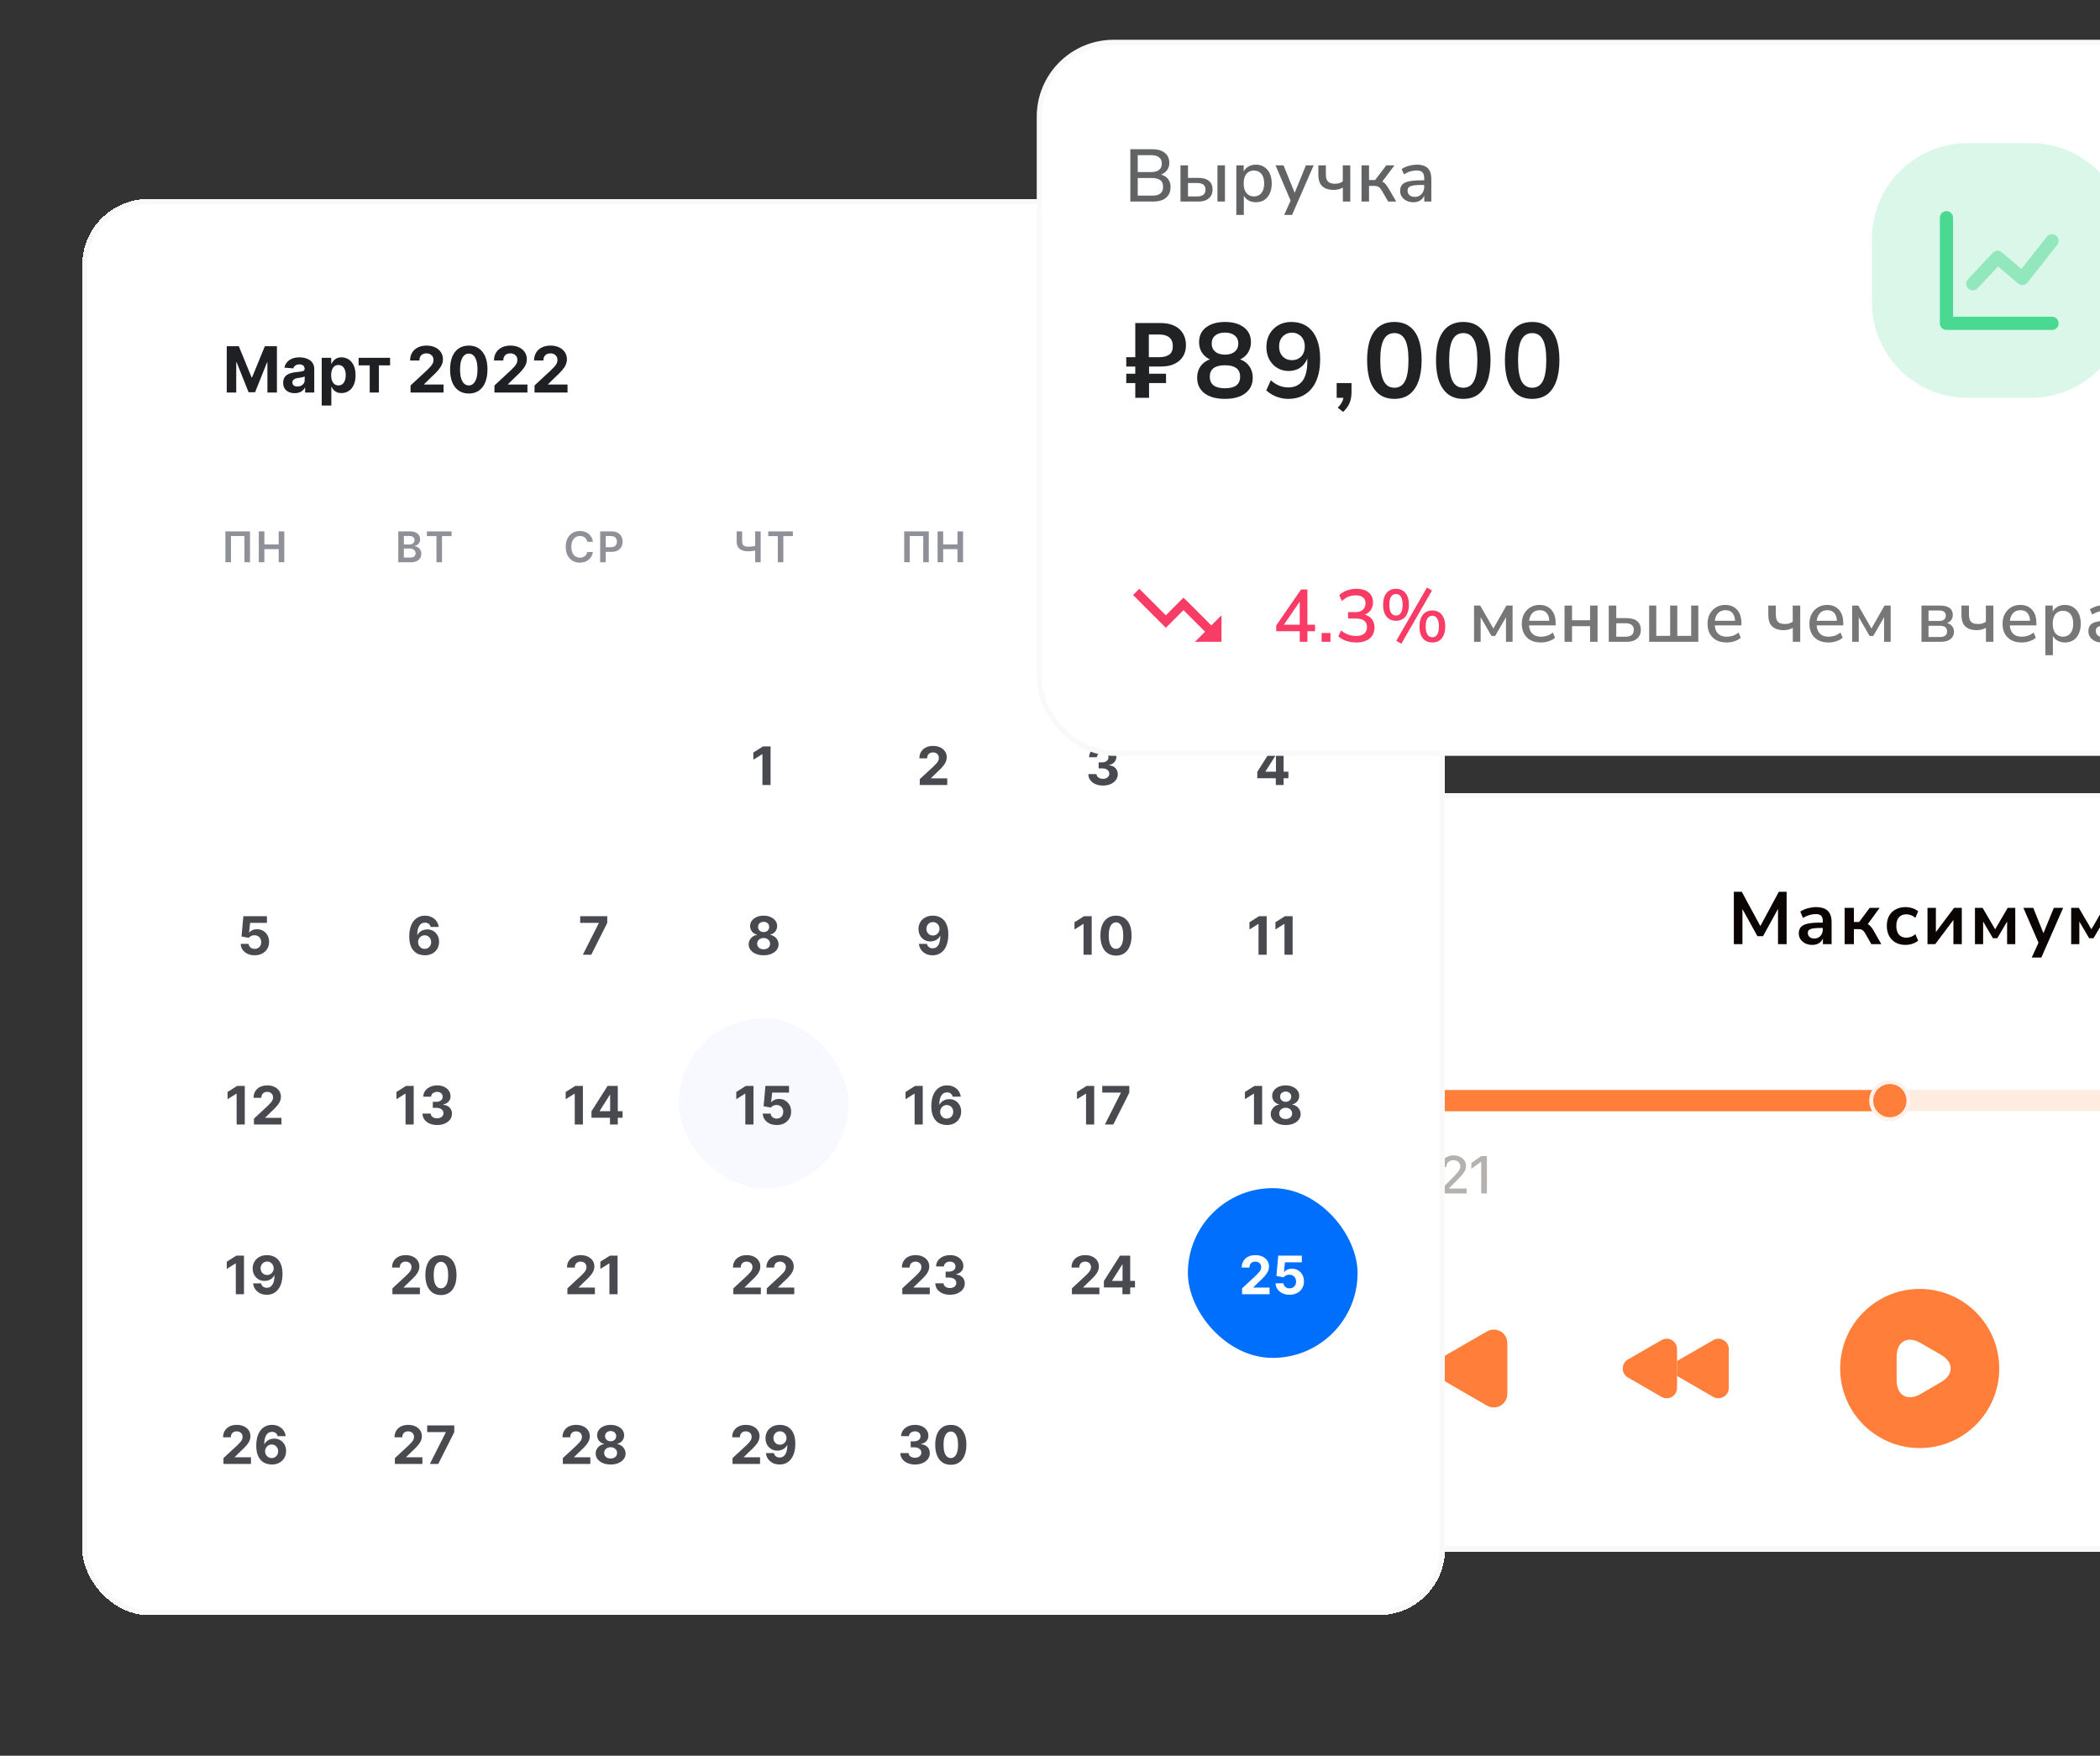 <svg width="396" height="331" viewBox="0 0 396 331" fill="none" xmlns="http://www.w3.org/2000/svg">
    <rect x="0" y="0" width="396" height="331" fill="#333333" stroke="none"/>
    <g>
        <rect x="244" y="150" width="177" height="142" rx="24" fill="white" stroke="#f9f9f9"
            shape-rendering="crispEdges" />
        <path
            d="M326.952 178V168.13H328.45L332.174 175.004H331.726L335.436 168.13H336.906V178H335.282V170.79H335.59L332.454 176.502H331.404L328.24 170.776H328.576V178H326.952ZM341.762 178.14C341.267 178.14 340.824 178.047 340.432 177.86C340.049 177.664 339.746 177.403 339.522 177.076C339.307 176.749 339.2 176.381 339.2 175.97C339.2 175.466 339.331 175.069 339.592 174.78C339.853 174.481 340.278 174.267 340.866 174.136C341.454 174.005 342.243 173.94 343.232 173.94H343.932V174.948H343.246C342.807 174.948 342.439 174.967 342.14 175.004C341.841 175.032 341.599 175.083 341.412 175.158C341.235 175.223 341.104 175.317 341.02 175.438C340.945 175.559 340.908 175.709 340.908 175.886C340.908 176.194 341.015 176.446 341.23 176.642C341.445 176.838 341.743 176.936 342.126 176.936C342.434 176.936 342.705 176.866 342.938 176.726C343.181 176.577 343.372 176.376 343.512 176.124C343.652 175.872 343.722 175.583 343.722 175.256V173.646C343.722 173.179 343.619 172.843 343.414 172.638C343.209 172.433 342.863 172.33 342.378 172.33C341.995 172.33 341.603 172.391 341.202 172.512C340.801 172.624 340.395 172.801 339.984 173.044L339.48 171.854C339.723 171.686 340.007 171.541 340.334 171.42C340.67 171.289 341.02 171.191 341.384 171.126C341.757 171.051 342.107 171.014 342.434 171.014C343.106 171.014 343.657 171.117 344.086 171.322C344.525 171.527 344.851 171.84 345.066 172.26C345.281 172.671 345.388 173.203 345.388 173.856V178H343.75V176.544H343.862C343.797 176.871 343.666 177.155 343.47 177.398C343.283 177.631 343.045 177.813 342.756 177.944C342.467 178.075 342.135 178.14 341.762 178.14ZM347.842 178V171.154H349.592V173.814H350.586L352.574 171.154H354.45L351.944 174.584L351.566 174.024C351.818 174.052 352.042 174.122 352.238 174.234C352.443 174.346 352.63 174.505 352.798 174.71C352.975 174.906 353.148 175.153 353.316 175.452L354.758 178H352.882L351.734 175.984C351.612 175.769 351.491 175.606 351.37 175.494C351.258 175.373 351.127 175.289 350.978 175.242C350.838 175.195 350.665 175.172 350.46 175.172H349.592V178H347.842ZM359.34 178.14C358.621 178.14 357.996 177.995 357.464 177.706C356.932 177.407 356.521 176.987 356.232 176.446C355.943 175.905 355.798 175.27 355.798 174.542C355.798 173.814 355.943 173.189 356.232 172.666C356.521 172.134 356.932 171.728 357.464 171.448C357.996 171.159 358.621 171.014 359.34 171.014C359.779 171.014 360.213 171.084 360.642 171.224C361.071 171.364 361.426 171.56 361.706 171.812L361.188 173.03C360.945 172.815 360.67 172.652 360.362 172.54C360.063 172.428 359.774 172.372 359.494 172.372C358.887 172.372 358.416 172.563 358.08 172.946C357.753 173.319 357.59 173.856 357.59 174.556C357.59 175.247 357.753 175.793 358.08 176.194C358.416 176.586 358.887 176.782 359.494 176.782C359.765 176.782 360.054 176.726 360.362 176.614C360.67 176.502 360.945 176.334 361.188 176.11L361.706 177.342C361.426 177.585 361.067 177.781 360.628 177.93C360.199 178.07 359.769 178.14 359.34 178.14ZM363.471 178V171.154H365.053V176.208H364.689L368.483 171.154H369.939V178H368.357V172.932H368.735L364.927 178H363.471ZM372.42 178V171.154H373.862L376.228 175.2L378.594 171.154H380.022V178H378.482V173.17H378.818L376.634 176.88H375.808L373.624 173.17H373.96V178H372.42ZM383.134 180.52L384.562 177.37V178.098L381.552 171.154H383.414L385.542 176.46H385.122L387.292 171.154H389.056L384.94 180.52H383.134ZM390.564 178V171.154H392.006L394.372 175.2L396.738 171.154H398.166V178H396.626V173.17H396.962L394.778 176.88H393.952L391.768 173.17H392.104V178H390.564Z"
            fill="#0A0502" />
        <path d="M264 207.5H461" stroke="#FFECE1" stroke-width="4" stroke-linecap="round" />
        <path d="M264 207.5H356.372" stroke="#FF7E3A" stroke-width="4" stroke-linecap="round" />
        <path fill-rule="evenodd" clip-rule="evenodd"
            d="M356.373 211C358.313 211 359.887 209.433 359.887 207.5C359.887 205.567 358.313 204 356.373 204C354.432 204 352.858 205.567 352.858 207.5C352.858 209.433 354.432 211 356.373 211Z"
            fill="#FF7E3A" stroke="#FFF2EB" stroke-width="0.75" />
        <path opacity="0.6"
            d="M266.329 225V219.038H266.305L264.464 220.347V219.272L266.319 217.954H267.398V225H266.329ZM269.884 223.911C269.527 223.911 269.244 223.628 269.244 223.271C269.244 222.915 269.527 222.632 269.884 222.632C270.24 222.632 270.523 222.915 270.523 223.271C270.523 223.628 270.24 223.911 269.884 223.911ZM269.884 220.352C269.527 220.352 269.244 220.073 269.244 219.712C269.244 219.355 269.527 219.072 269.884 219.072C270.24 219.072 270.523 219.355 270.523 219.712C270.523 220.073 270.24 220.352 269.884 220.352ZM271.686 220.02C271.686 218.75 272.706 217.822 274.107 217.822C275.45 217.822 276.451 218.677 276.451 219.795C276.451 220.615 276.012 221.226 274.981 222.28L273.219 224.053V224.077H276.563V225H271.744V224.258L274.288 221.665C275.147 220.771 275.372 220.4 275.372 219.849C275.372 219.224 274.806 218.726 274.073 218.726C273.302 218.726 272.721 219.282 272.721 220.015V220.029H271.686V220.02ZM279.317 225V219.038H279.293L277.452 220.347V219.272L279.308 217.954H280.387V225H279.317Z"
            fill="#847D79" />
        <path
            d="M284.24 253.22V262.79C284.24 264.75 282.11 265.98 280.41 265L276.26 262.61L272.11 260.21C270.41 259.23 270.41 256.78 272.11 255.8L276.26 253.4L280.41 251.01C282.11 250.03 284.24 251.25 284.24 253.22Z"
            fill="#FF7E3A" />
        <path
            d="M267.76 264.93C267.35 264.93 267.01 264.59 267.01 264.18V251.82C267.01 251.41 267.35 251.07 267.76 251.07C268.17 251.07 268.51 251.41 268.51 251.82V264.18C268.51 264.59 268.17 264.93 267.76 264.93Z"
            fill="#FF7E3A" />
        <path
            d="M326 254.34V261.66C326 263.16 324.37 264.1 323.07 263.35L319.9 261.52L316.73 259.69L316.24 259.41V256.59L316.73 256.31L319.9 254.48L323.07 252.65C324.37 251.9 326 252.84 326 254.34Z"
            fill="#FF7E3A" />
        <path
            d="M316.24 254.34V261.66C316.24 263.16 314.61 264.1 313.32 263.35L310.14 261.52L306.97 259.69C305.68 258.94 305.68 257.06 306.97 256.31L310.14 254.48L313.32 252.65C314.61 251.9 316.24 252.84 316.24 254.34Z"
            fill="#FF7E3A" />
        <g>
            <path
                d="M362 243C353.72 243 347 249.72 347 258C347 266.28 353.72 273 362 273C370.28 273 377 266.28 377 258C377 249.72 370.28 243 362 243ZM365.99 260.595L364.07 261.705L362.15 262.815C359.675 264.24 357.65 263.07 357.65 260.22V258V255.78C357.65 252.915 359.675 251.76 362.15 253.185L364.07 254.295L365.99 255.405C368.465 256.83 368.465 259.17 365.99 260.595Z"
                fill="#FF7E3A" />
        </g>
    </g>
    <g>
        <rect x="16" y="38" width="256" height="266" rx="12" fill="white" stroke="#f9f9f9"
            shape-rendering="crispEdges" />
        <path
            d="M42.758 65.273H45.034L47.438 71.136H47.54L49.943 65.273H52.219V74H50.429V68.32H50.356L48.098 73.957H46.879L44.621 68.298H44.548V74H42.758V65.273ZM55.571 74.124C55.154 74.124 54.782 74.051 54.455 73.906C54.128 73.758 53.87 73.541 53.679 73.254C53.492 72.965 53.398 72.604 53.398 72.172C53.398 71.808 53.465 71.503 53.598 71.256C53.732 71.008 53.914 70.81 54.144 70.659C54.374 70.508 54.635 70.395 54.928 70.318C55.223 70.242 55.533 70.188 55.857 70.156C56.238 70.117 56.544 70.079 56.777 70.046C57.01 70.008 57.179 69.954 57.284 69.883C57.39 69.812 57.442 69.707 57.442 69.568V69.543C57.442 69.273 57.357 69.064 57.186 68.916C57.019 68.769 56.78 68.695 56.471 68.695C56.144 68.695 55.884 68.767 55.691 68.912C55.498 69.054 55.37 69.233 55.307 69.449L53.628 69.312C53.713 68.915 53.881 68.571 54.131 68.281C54.381 67.989 54.703 67.764 55.098 67.608C55.496 67.449 55.956 67.369 56.479 67.369C56.843 67.369 57.191 67.412 57.523 67.497C57.858 67.582 58.155 67.715 58.414 67.894C58.675 68.072 58.881 68.303 59.032 68.584C59.182 68.862 59.258 69.196 59.258 69.585V74H57.536V73.092H57.485C57.38 73.297 57.239 73.477 57.063 73.633C56.887 73.787 56.675 73.908 56.428 73.996C56.181 74.081 55.895 74.124 55.571 74.124ZM56.091 72.871C56.358 72.871 56.594 72.818 56.799 72.713C57.003 72.605 57.164 72.46 57.28 72.278C57.397 72.097 57.455 71.891 57.455 71.66V70.966C57.398 71.003 57.32 71.037 57.221 71.068C57.124 71.097 57.015 71.124 56.892 71.149C56.77 71.172 56.648 71.193 56.526 71.213C56.404 71.23 56.293 71.246 56.194 71.26C55.98 71.291 55.794 71.341 55.635 71.409C55.476 71.477 55.353 71.57 55.265 71.686C55.176 71.8 55.133 71.942 55.133 72.112C55.133 72.359 55.222 72.548 55.401 72.679C55.583 72.807 55.813 72.871 56.091 72.871ZM60.666 76.454V67.454H62.456V68.554H62.537C62.616 68.378 62.731 68.199 62.882 68.017C63.035 67.832 63.234 67.679 63.478 67.557C63.725 67.432 64.032 67.369 64.399 67.369C64.876 67.369 65.316 67.494 65.72 67.744C66.123 67.992 66.446 68.365 66.687 68.865C66.929 69.362 67.049 69.986 67.049 70.736C67.049 71.466 66.931 72.082 66.696 72.585C66.463 73.085 66.144 73.465 65.741 73.723C65.341 73.979 64.892 74.106 64.394 74.106C64.042 74.106 63.742 74.048 63.495 73.932C63.251 73.815 63.051 73.669 62.895 73.493C62.738 73.314 62.619 73.133 62.537 72.952H62.481V76.454H60.666ZM62.443 70.727C62.443 71.117 62.497 71.456 62.605 71.746C62.713 72.035 62.869 72.261 63.074 72.423C63.278 72.582 63.527 72.662 63.819 72.662C64.115 72.662 64.365 72.581 64.569 72.419C64.774 72.254 64.929 72.027 65.034 71.737C65.142 71.445 65.196 71.108 65.196 70.727C65.196 70.349 65.143 70.017 65.038 69.73C64.933 69.443 64.778 69.219 64.573 69.057C64.369 68.895 64.118 68.814 63.819 68.814C63.524 68.814 63.274 68.892 63.069 69.048C62.867 69.204 62.713 69.426 62.605 69.713C62.497 70 62.443 70.338 62.443 70.727ZM67.626 68.882V67.454H73.558V68.882H71.448V74H69.718V68.882H67.626ZM77.418 74V72.671L80.525 69.794C80.789 69.538 81.011 69.308 81.19 69.104C81.371 68.899 81.509 68.699 81.603 68.503C81.697 68.304 81.744 68.09 81.744 67.859C81.744 67.604 81.685 67.383 81.569 67.199C81.452 67.011 81.293 66.868 81.092 66.769C80.89 66.666 80.661 66.615 80.406 66.615C80.138 66.615 79.906 66.669 79.707 66.777C79.508 66.885 79.354 67.04 79.246 67.242C79.138 67.443 79.085 67.683 79.085 67.962H77.333C77.333 67.391 77.462 66.895 77.721 66.474C77.979 66.054 78.342 65.729 78.808 65.499C79.273 65.269 79.81 65.153 80.418 65.153C81.043 65.153 81.587 65.264 82.05 65.486C82.516 65.704 82.879 66.008 83.137 66.398C83.396 66.787 83.525 67.233 83.525 67.736C83.525 68.065 83.46 68.391 83.329 68.712C83.201 69.033 82.972 69.389 82.643 69.781C82.313 70.171 81.849 70.638 81.249 71.183L79.975 72.432V72.492H83.64V74H77.418ZM88.399 74.192C87.666 74.189 87.035 74.008 86.507 73.651C85.981 73.293 85.576 72.774 85.292 72.095C85.011 71.416 84.872 70.599 84.875 69.645C84.875 68.693 85.015 67.882 85.296 67.212C85.581 66.541 85.985 66.031 86.511 65.682C87.039 65.329 87.669 65.153 88.399 65.153C89.129 65.153 89.757 65.329 90.282 65.682C90.811 66.034 91.217 66.546 91.501 67.216C91.785 67.883 91.926 68.693 91.923 69.645C91.923 70.602 91.781 71.421 91.497 72.099C91.216 72.778 90.812 73.297 90.287 73.655C89.761 74.013 89.132 74.192 88.399 74.192ZM88.399 72.662C88.899 72.662 89.298 72.41 89.596 71.908C89.894 71.405 90.042 70.651 90.039 69.645C90.039 68.983 89.971 68.432 89.835 67.992C89.701 67.551 89.511 67.22 89.264 66.999C89.019 66.777 88.731 66.666 88.399 66.666C87.902 66.666 87.504 66.915 87.206 67.412C86.907 67.909 86.757 68.653 86.754 69.645C86.754 70.315 86.821 70.875 86.954 71.324C87.091 71.77 87.282 72.105 87.529 72.329C87.777 72.551 88.066 72.662 88.399 72.662ZM93.239 74V72.671L96.345 69.794C96.609 69.538 96.831 69.308 97.01 69.104C97.192 68.899 97.329 68.699 97.423 68.503C97.517 68.304 97.564 68.09 97.564 67.859C97.564 67.604 97.506 67.383 97.389 67.199C97.273 67.011 97.114 66.868 96.912 66.769C96.71 66.666 96.481 66.615 96.226 66.615C95.959 66.615 95.726 66.669 95.527 66.777C95.328 66.885 95.175 67.04 95.067 67.242C94.959 67.443 94.905 67.683 94.905 67.962H93.153C93.153 67.391 93.283 66.895 93.541 66.474C93.8 66.054 94.162 65.729 94.628 65.499C95.094 65.269 95.631 65.153 96.239 65.153C96.864 65.153 97.408 65.264 97.871 65.486C98.337 65.704 98.699 66.008 98.957 66.398C99.216 66.787 99.345 67.233 99.345 67.736C99.345 68.065 99.28 68.391 99.149 68.712C99.021 69.033 98.793 69.389 98.463 69.781C98.133 70.171 97.669 70.638 97.07 71.183L95.796 72.432V72.492H99.46V74H93.239ZM100.797 74V72.671L103.904 69.794C104.168 69.538 104.39 69.308 104.569 69.104C104.75 68.899 104.888 68.699 104.982 68.503C105.076 68.304 105.123 68.09 105.123 67.859C105.123 67.604 105.064 67.383 104.948 67.199C104.831 67.011 104.672 66.868 104.471 66.769C104.269 66.666 104.04 66.615 103.784 66.615C103.517 66.615 103.284 66.669 103.086 66.777C102.887 66.885 102.733 67.04 102.625 67.242C102.517 67.443 102.463 67.683 102.463 67.962H100.712C100.712 67.391 100.841 66.895 101.1 66.474C101.358 66.054 101.721 65.729 102.186 65.499C102.652 65.269 103.189 65.153 103.797 65.153C104.422 65.153 104.966 65.264 105.429 65.486C105.895 65.704 106.257 66.008 106.516 66.398C106.775 66.787 106.904 67.233 106.904 67.736C106.904 68.065 106.838 68.391 106.708 68.712C106.58 69.033 106.351 69.389 106.022 69.781C105.692 70.171 105.228 70.638 104.628 71.183L103.354 72.432V72.492H107.019V74H100.797Z"
            fill="#1F2024" />
        <mask id="mask0_238_994" style="mask-type:alpha" maskUnits="userSpaceOnUse" x="202" y="63"
            width="8" height="13">
            <path fill-rule="evenodd" clip-rule="evenodd"
                d="M209.274 63.97C209.575 64.263 209.575 64.738 209.274 65.031L204.68 69.5L209.274 73.969C209.575 74.262 209.575 74.737 209.274 75.03C208.973 75.323 208.485 75.323 208.184 75.03L202.5 69.5L208.184 63.97C208.485 63.677 208.973 63.677 209.274 63.97Z"
                fill="#006FFD" />
        </mask>
        <g mask="url(#mask0_238_994)">
            <rect x="200" y="63.499" width="11.999" height="11.999" fill="#8F9098" />
        </g>
        <mask id="mask1_238_994" style="mask-type:alpha" maskUnits="userSpaceOnUse" x="236" y="63"
            width="8" height="13">
            <path fill-rule="evenodd" clip-rule="evenodd"
                d="M236.726 63.97C236.425 64.263 236.425 64.738 236.726 65.031L241.32 69.5L236.726 73.969C236.425 74.262 236.425 74.737 236.726 75.03C237.027 75.323 237.515 75.323 237.816 75.03L243.5 69.5L237.816 63.97C237.515 63.677 237.027 63.677 236.726 63.97Z"
                fill="#006FFD" />
        </mask>
        <g mask="url(#mask1_238_994)">
            <rect x="234" y="63.499" width="11.999" height="11.999" fill="#8F9098" />
        </g>
        <path
            d="M47.141 100.182V106H46.095V101.057H43.55V106H42.504V100.182H47.141ZM48.801 106V100.182H49.855V102.645H52.551V100.182H53.608V106H52.551V103.528H49.855V106H48.801Z"
            fill="#8F9098" />
        <path
            d="M75.104 106V100.182H77.332C77.752 100.182 78.102 100.248 78.38 100.381C78.66 100.511 78.87 100.69 79.008 100.918C79.148 101.145 79.218 101.402 79.218 101.69C79.218 101.927 79.172 102.13 79.082 102.298C78.991 102.465 78.868 102.6 78.715 102.705C78.562 102.809 78.39 102.884 78.201 102.929V102.986C78.407 102.997 78.605 103.061 78.795 103.176C78.986 103.29 79.142 103.451 79.263 103.659C79.385 103.867 79.445 104.119 79.445 104.415C79.445 104.716 79.372 104.987 79.227 105.227C79.081 105.466 78.861 105.654 78.567 105.793C78.274 105.931 77.904 106 77.459 106H75.104ZM76.158 105.119H77.292C77.674 105.119 77.95 105.046 78.118 104.901C78.289 104.753 78.374 104.563 78.374 104.332C78.374 104.16 78.332 104.005 78.246 103.866C78.161 103.726 78.04 103.616 77.883 103.537C77.725 103.455 77.538 103.415 77.32 103.415H76.158V105.119ZM76.158 102.656H77.201C77.383 102.656 77.547 102.623 77.692 102.557C77.838 102.489 77.953 102.393 78.036 102.27C78.121 102.145 78.164 101.997 78.164 101.827C78.164 101.601 78.084 101.416 77.925 101.27C77.768 101.124 77.534 101.051 77.224 101.051H76.158V102.656ZM80.507 101.065V100.182H85.148V101.065H83.35V106H82.305V101.065H80.507Z"
            fill="#8F9098" />
        <path
            d="M111.807 102.145H110.745C110.714 101.971 110.658 101.816 110.577 101.682C110.496 101.545 110.394 101.43 110.273 101.335C110.152 101.241 110.014 101.17 109.858 101.122C109.705 101.073 109.539 101.048 109.361 101.048C109.045 101.048 108.764 101.128 108.52 101.287C108.276 101.444 108.085 101.675 107.946 101.98C107.808 102.283 107.739 102.653 107.739 103.091C107.739 103.536 107.808 103.911 107.946 104.216C108.086 104.519 108.278 104.748 108.52 104.903C108.764 105.057 109.044 105.134 109.358 105.134C109.532 105.134 109.695 105.111 109.847 105.065C110 105.018 110.138 104.949 110.259 104.858C110.382 104.767 110.485 104.655 110.568 104.523C110.654 104.39 110.712 104.239 110.745 104.068L111.807 104.074C111.767 104.35 111.681 104.61 111.549 104.852C111.418 105.095 111.246 105.309 111.034 105.494C110.822 105.678 110.574 105.822 110.29 105.926C110.006 106.028 109.691 106.08 109.344 106.08C108.833 106.08 108.376 105.961 107.975 105.724C107.573 105.488 107.257 105.146 107.026 104.699C106.795 104.252 106.679 103.716 106.679 103.091C106.679 102.464 106.796 101.928 107.029 101.483C107.262 101.036 107.579 100.694 107.98 100.457C108.382 100.221 108.836 100.102 109.344 100.102C109.668 100.102 109.969 100.148 110.247 100.239C110.526 100.33 110.774 100.463 110.992 100.639C111.21 100.813 111.389 101.027 111.529 101.281C111.671 101.533 111.764 101.821 111.807 102.145ZM113.172 106V100.182H115.354C115.801 100.182 116.176 100.265 116.479 100.432C116.784 100.598 117.014 100.828 117.169 101.119C117.327 101.409 117.405 101.739 117.405 102.108C117.405 102.481 117.327 102.812 117.169 103.102C117.012 103.392 116.78 103.62 116.473 103.787C116.167 103.952 115.789 104.034 115.34 104.034H113.894V103.168H115.198C115.459 103.168 115.673 103.122 115.84 103.031C116.007 102.94 116.13 102.815 116.209 102.656C116.291 102.497 116.331 102.314 116.331 102.108C116.331 101.902 116.291 101.72 116.209 101.562C116.13 101.405 116.006 101.283 115.837 101.196C115.67 101.107 115.455 101.062 115.192 101.062H114.226V106H113.172Z"
            fill="#8F9098" />
        <path
            d="M138.914 100.182H139.946V102.08C139.946 102.326 139.988 102.521 140.073 102.665C140.161 102.809 140.289 102.912 140.46 102.974C140.63 103.037 140.842 103.068 141.096 103.068C141.21 103.068 141.332 103.064 141.463 103.057C141.595 103.047 141.729 103.035 141.863 103.02C141.998 103.003 142.126 102.983 142.25 102.96C142.373 102.936 142.483 102.909 142.579 102.881V103.739C142.483 103.769 142.375 103.796 142.255 103.821C142.136 103.846 142.01 103.866 141.877 103.884C141.745 103.901 141.612 103.914 141.48 103.923C141.347 103.933 141.219 103.938 141.096 103.938C140.651 103.938 140.265 103.874 139.937 103.747C139.611 103.618 139.359 103.418 139.181 103.145C139.003 102.872 138.914 102.517 138.914 102.08V100.182ZM142.406 100.182H143.443V106H142.406V100.182ZM144.87 101.065V100.182H149.512V101.065H147.713V106H146.668V101.065H144.87Z"
            fill="#8F9098" />
        <path
            d="M175.141 100.182V106H174.095V101.057H171.55V106H170.504V100.182H175.141ZM176.801 106V100.182H177.855V102.645H180.551V100.182H181.608V106H180.551V103.528H177.855V106H176.801Z"
            fill="#8F9098" />
        <path
            d="M207.764 102.145H206.702C206.671 101.971 206.615 101.816 206.534 101.682C206.453 101.545 206.351 101.43 206.23 101.335C206.109 101.241 205.971 101.17 205.815 101.122C205.662 101.073 205.496 101.048 205.318 101.048C205.002 101.048 204.722 101.128 204.477 101.287C204.233 101.444 204.042 101.675 203.903 101.98C203.765 102.283 203.696 102.653 203.696 103.091C203.696 103.536 203.765 103.911 203.903 104.216C204.043 104.519 204.235 104.748 204.477 104.903C204.722 105.057 205.001 105.134 205.315 105.134C205.49 105.134 205.652 105.111 205.804 105.065C205.957 105.018 206.095 104.949 206.216 104.858C206.339 104.767 206.442 104.655 206.525 104.523C206.611 104.39 206.669 104.239 206.702 104.068L207.764 104.074C207.724 104.35 207.638 104.61 207.506 104.852C207.375 105.095 207.204 105.309 206.991 105.494C206.779 105.678 206.531 105.822 206.247 105.926C205.963 106.028 205.648 106.08 205.301 106.08C204.79 106.08 204.333 105.961 203.932 105.724C203.53 105.488 203.214 105.146 202.983 104.699C202.752 104.252 202.636 103.716 202.636 103.091C202.636 102.464 202.753 101.928 202.986 101.483C203.219 101.036 203.536 100.694 203.937 100.457C204.339 100.221 204.793 100.102 205.301 100.102C205.625 100.102 205.926 100.148 206.204 100.239C206.483 100.33 206.731 100.463 206.949 100.639C207.167 100.813 207.346 101.027 207.486 101.281C207.628 101.533 207.721 101.821 207.764 102.145ZM209.129 106V100.182H212.871V101.065H210.183V102.429H211.305C211.751 102.429 212.132 102.502 212.45 102.648C212.77 102.792 213.016 102.995 213.186 103.259C213.357 103.522 213.442 103.831 213.442 104.188C213.442 104.545 213.357 104.861 213.186 105.134C213.016 105.404 212.77 105.616 212.45 105.77C212.132 105.923 211.751 106 211.305 106H209.129ZM210.183 105.136H211.305C211.54 105.136 211.739 105.092 211.902 105.003C212.065 104.914 212.188 104.796 212.271 104.651C212.357 104.505 212.399 104.347 212.399 104.176C212.399 103.93 212.305 103.721 212.115 103.548C211.928 103.374 211.658 103.287 211.305 103.287H210.183V105.136Z"
            fill="#8F9098" />
        <path
            d="M234.772 106V100.182H237C237.42 100.182 237.769 100.248 238.048 100.381C238.328 100.511 238.537 100.69 238.676 100.918C238.816 101.145 238.886 101.402 238.886 101.69C238.886 101.927 238.84 102.13 238.75 102.298C238.659 102.465 238.537 102.6 238.383 102.705C238.23 102.809 238.058 102.884 237.869 102.929V102.986C238.075 102.997 238.273 103.061 238.463 103.176C238.654 103.29 238.81 103.451 238.931 103.659C239.053 103.867 239.113 104.119 239.113 104.415C239.113 104.716 239.04 104.987 238.894 105.227C238.749 105.466 238.529 105.654 238.235 105.793C237.942 105.931 237.572 106 237.127 106H234.772ZM235.826 105.119H236.96C237.342 105.119 237.618 105.046 237.787 104.901C237.957 104.753 238.042 104.563 238.042 104.332C238.042 104.16 238 104.005 237.914 103.866C237.829 103.726 237.708 103.616 237.551 103.537C237.394 103.455 237.206 103.415 236.988 103.415H235.826V105.119ZM235.826 102.656H236.869C237.051 102.656 237.215 102.623 237.36 102.557C237.506 102.489 237.621 102.393 237.704 102.27C237.789 102.145 237.832 101.997 237.832 101.827C237.832 101.601 237.752 101.416 237.593 101.27C237.436 101.124 237.202 101.051 236.892 101.051H235.826V102.656ZM245.41 102.145H244.348C244.317 101.971 244.262 101.816 244.18 101.682C244.099 101.545 243.997 101.43 243.876 101.335C243.755 101.241 243.617 101.17 243.461 101.122C243.308 101.073 243.142 101.048 242.964 101.048C242.648 101.048 242.368 101.128 242.123 101.287C241.879 101.444 241.688 101.675 241.549 101.98C241.411 102.283 241.342 102.653 241.342 103.091C241.342 103.536 241.411 103.911 241.549 104.216C241.69 104.519 241.881 104.748 242.123 104.903C242.368 105.057 242.647 105.134 242.961 105.134C243.136 105.134 243.298 105.111 243.45 105.065C243.603 105.018 243.741 104.949 243.862 104.858C243.985 104.767 244.088 104.655 244.172 104.523C244.257 104.39 244.316 104.239 244.348 104.068L245.41 104.074C245.37 104.35 245.284 104.61 245.152 104.852C245.021 105.095 244.85 105.309 244.638 105.494C244.425 105.678 244.177 105.822 243.893 105.926C243.609 106.028 243.294 106.08 242.947 106.08C242.436 106.08 241.979 105.961 241.578 105.724C241.176 105.488 240.86 105.146 240.629 104.699C240.398 104.252 240.282 103.716 240.282 103.091C240.282 102.464 240.399 101.928 240.632 101.483C240.865 101.036 241.182 100.694 241.584 100.457C241.985 100.221 242.44 100.102 242.947 100.102C243.271 100.102 243.572 100.148 243.851 100.239C244.129 100.33 244.377 100.463 244.595 100.639C244.813 100.813 244.992 101.027 245.132 101.281C245.274 101.533 245.367 101.821 245.41 102.145Z"
            fill="#8F9098" />
        <path
            d="M145.307 140.727V148H143.77V142.187H143.727L142.062 143.231V141.867L143.862 140.727H145.307Z"
            fill="#494A50" />
        <path
            d="M173.44 148V146.892L176.029 144.495C176.249 144.282 176.434 144.09 176.583 143.92C176.734 143.749 176.849 143.582 176.927 143.419C177.005 143.253 177.044 143.075 177.044 142.883C177.044 142.67 176.996 142.486 176.899 142.332C176.802 142.176 176.669 142.057 176.501 141.974C176.333 141.888 176.142 141.846 175.929 141.846C175.707 141.846 175.513 141.891 175.347 141.981C175.181 142.071 175.053 142.2 174.964 142.368C174.874 142.536 174.829 142.736 174.829 142.968H173.369C173.369 142.492 173.477 142.079 173.692 141.729C173.908 141.378 174.209 141.107 174.598 140.915C174.986 140.724 175.433 140.628 175.94 140.628C176.461 140.628 176.914 140.72 177.3 140.905C177.688 141.087 177.99 141.34 178.206 141.665C178.421 141.989 178.529 142.361 178.529 142.78C178.529 143.054 178.474 143.326 178.366 143.593C178.259 143.861 178.068 144.158 177.794 144.484C177.519 144.809 177.132 145.198 176.633 145.653L175.571 146.693V146.743H178.625V148H173.44Z"
            fill="#494A50" />
        <path
            d="M207.982 148.099C207.451 148.099 206.979 148.008 206.565 147.826C206.153 147.641 205.827 147.388 205.588 147.066C205.352 146.742 205.23 146.368 205.223 145.944H206.771C206.78 146.121 206.838 146.278 206.945 146.413C207.054 146.545 207.198 146.648 207.378 146.722C207.558 146.795 207.76 146.832 207.985 146.832C208.22 146.832 208.427 146.79 208.607 146.707C208.787 146.625 208.928 146.51 209.029 146.363C209.131 146.216 209.182 146.047 209.182 145.855C209.182 145.661 209.128 145.489 209.019 145.34C208.912 145.189 208.758 145.07 208.557 144.985C208.358 144.9 208.121 144.857 207.847 144.857H207.169V143.728H207.847C208.079 143.728 208.284 143.688 208.461 143.607C208.641 143.527 208.781 143.415 208.88 143.273C208.98 143.129 209.029 142.961 209.029 142.769C209.029 142.587 208.986 142.427 208.898 142.29C208.813 142.15 208.692 142.041 208.536 141.963C208.382 141.885 208.202 141.846 207.996 141.846C207.788 141.846 207.597 141.884 207.424 141.96C207.251 142.033 207.113 142.138 207.009 142.276C206.905 142.413 206.849 142.574 206.842 142.759H205.368C205.375 142.339 205.495 141.97 205.727 141.651C205.959 141.331 206.271 141.081 206.664 140.901C207.06 140.719 207.506 140.628 208.003 140.628C208.505 140.628 208.944 140.719 209.321 140.901C209.697 141.084 209.989 141.33 210.198 141.64C210.408 141.948 210.513 142.293 210.51 142.677C210.513 143.084 210.386 143.424 210.13 143.696C209.877 143.968 209.547 144.141 209.139 144.214V144.271C209.675 144.34 210.082 144.526 210.361 144.829C210.643 145.129 210.782 145.506 210.78 145.958C210.782 146.372 210.663 146.741 210.421 147.062C210.182 147.384 209.852 147.638 209.431 147.822C209.009 148.007 208.526 148.099 207.982 148.099Z"
            fill="#494A50" />
        <path
            d="M237.091 146.722V145.511L240.127 140.727H241.171V142.403H240.553L238.639 145.433V145.489H242.954V146.722H237.091ZM240.581 148V146.352L240.61 145.816V140.727H242.052V148H240.581Z"
            fill="#494A50" />
        <path
            d="M48.023 180.099C47.521 180.099 47.074 180.007 46.681 179.822C46.29 179.638 45.98 179.383 45.75 179.059C45.521 178.735 45.401 178.363 45.392 177.944H46.883C46.9 178.226 47.018 178.454 47.238 178.629C47.459 178.804 47.72 178.892 48.023 178.892C48.265 178.892 48.478 178.839 48.662 178.732C48.849 178.623 48.995 178.473 49.099 178.281C49.206 178.087 49.259 177.865 49.259 177.614C49.259 177.358 49.204 177.133 49.096 176.939C48.989 176.745 48.841 176.593 48.652 176.484C48.462 176.375 48.246 176.32 48.002 176.317C47.789 176.317 47.582 176.361 47.38 176.449C47.181 176.536 47.026 176.656 46.915 176.808L45.548 176.562L45.892 172.727H50.338V173.984H47.16L46.972 175.806H47.015C47.142 175.626 47.335 175.477 47.593 175.359C47.851 175.24 48.14 175.181 48.46 175.181C48.898 175.181 49.288 175.284 49.632 175.49C49.975 175.696 50.246 175.979 50.445 176.339C50.644 176.696 50.742 177.108 50.74 177.575C50.742 178.065 50.628 178.5 50.399 178.881C50.172 179.26 49.853 179.558 49.444 179.776C49.036 179.992 48.563 180.099 48.023 180.099Z"
            fill="#494A50" />
        <path
            d="M80.08 180.099C79.706 180.097 79.345 180.034 78.997 179.911C78.651 179.788 78.341 179.588 78.066 179.311C77.792 179.034 77.574 178.667 77.413 178.21C77.254 177.753 77.175 177.192 77.175 176.527C77.177 175.916 77.247 175.371 77.385 174.89C77.524 174.407 77.723 173.997 77.981 173.661C78.242 173.325 78.553 173.069 78.915 172.894C79.277 172.717 79.683 172.628 80.133 172.628C80.618 172.628 81.047 172.723 81.419 172.912C81.79 173.099 82.089 173.353 82.314 173.675C82.541 173.997 82.678 174.358 82.725 174.759H81.209C81.15 174.505 81.026 174.306 80.836 174.162C80.647 174.018 80.412 173.945 80.133 173.945C79.66 173.945 79.3 174.151 79.054 174.563C78.81 174.975 78.686 175.535 78.681 176.243H78.731C78.839 176.027 78.986 175.844 79.171 175.692C79.358 175.539 79.57 175.421 79.806 175.341C80.046 175.258 80.298 175.217 80.563 175.217C80.994 175.217 81.377 175.318 81.713 175.522C82.05 175.723 82.315 176 82.509 176.353C82.703 176.706 82.8 177.109 82.8 177.564C82.8 178.056 82.685 178.494 82.456 178.878C82.228 179.261 81.91 179.562 81.5 179.78C81.093 179.995 80.62 180.102 80.08 180.099ZM80.073 178.892C80.309 178.892 80.521 178.835 80.709 178.722C80.895 178.608 81.042 178.454 81.149 178.26C81.255 178.066 81.309 177.848 81.309 177.607C81.309 177.365 81.255 177.148 81.149 176.957C81.045 176.765 80.9 176.612 80.716 176.499C80.531 176.385 80.32 176.328 80.084 176.328C79.906 176.328 79.741 176.361 79.59 176.428C79.441 176.494 79.309 176.586 79.196 176.705C79.084 176.823 78.997 176.96 78.933 177.116C78.869 177.27 78.837 177.435 78.837 177.61C78.837 177.844 78.89 178.059 78.997 178.253C79.106 178.447 79.252 178.602 79.437 178.718C79.624 178.834 79.836 178.892 80.073 178.892Z"
            fill="#494A50" />
        <path
            d="M109.903 180L112.918 174.034V173.984H109.406V172.727H114.509V174.002L111.491 180H109.903Z"
            fill="#494A50" />
        <path
            d="M143.997 180.099C143.45 180.099 142.964 180.011 142.537 179.833C142.114 179.653 141.781 179.408 141.54 179.098C141.298 178.788 141.177 178.436 141.177 178.043C141.177 177.74 141.246 177.462 141.383 177.209C141.523 176.953 141.712 176.741 141.951 176.573C142.191 176.403 142.458 176.294 142.754 176.246V176.197C142.366 176.119 142.051 175.93 141.809 175.632C141.568 175.331 141.447 174.982 141.447 174.585C141.447 174.208 141.557 173.873 141.777 173.58C141.998 173.284 142.299 173.052 142.683 172.884C143.069 172.713 143.507 172.628 143.997 172.628C144.487 172.628 144.924 172.713 145.307 172.884C145.693 173.054 145.996 173.287 146.216 173.583C146.437 173.877 146.548 174.21 146.55 174.585C146.548 174.985 146.425 175.334 146.181 175.632C145.937 175.93 145.624 176.119 145.243 176.197V176.246C145.535 176.294 145.799 176.403 146.035 176.573C146.274 176.741 146.464 176.953 146.603 177.209C146.745 177.462 146.818 177.74 146.82 178.043C146.818 178.436 146.696 178.788 146.454 179.098C146.213 179.408 145.879 179.653 145.453 179.833C145.029 180.011 144.544 180.099 143.997 180.099ZM143.997 178.97C144.241 178.97 144.454 178.926 144.636 178.839C144.818 178.749 144.96 178.626 145.062 178.469C145.166 178.311 145.218 178.129 145.218 177.923C145.218 177.712 145.165 177.526 145.059 177.365C144.952 177.202 144.808 177.074 144.625 176.982C144.443 176.887 144.234 176.839 143.997 176.839C143.763 176.839 143.553 176.887 143.368 176.982C143.184 177.074 143.038 177.202 142.932 177.365C142.827 177.526 142.775 177.712 142.775 177.923C142.775 178.129 142.826 178.311 142.928 178.469C143.03 178.626 143.173 178.749 143.358 178.839C143.542 178.926 143.755 178.97 143.997 178.97ZM143.997 175.721C144.2 175.721 144.382 175.679 144.54 175.597C144.699 175.514 144.823 175.399 144.913 175.252C145.003 175.105 145.048 174.936 145.048 174.744C145.048 174.555 145.003 174.389 144.913 174.247C144.823 174.103 144.7 173.99 144.544 173.91C144.388 173.827 144.205 173.786 143.997 173.786C143.791 173.786 143.609 173.827 143.45 173.91C143.291 173.99 143.167 174.103 143.077 174.247C142.99 174.389 142.946 174.555 142.946 174.744C142.946 174.936 142.991 175.105 143.081 175.252C143.171 175.399 143.295 175.514 143.454 175.597C143.612 175.679 143.793 175.721 143.997 175.721Z"
            fill="#494A50" />
        <path
            d="M175.92 172.628C176.294 172.628 176.654 172.691 177 172.816C177.348 172.942 177.658 173.142 177.93 173.416C178.205 173.691 178.421 174.055 178.58 174.51C178.741 174.962 178.823 175.517 178.825 176.175C178.825 176.793 178.755 177.345 178.615 177.83C178.478 178.313 178.28 178.724 178.022 179.062C177.764 179.401 177.453 179.659 177.088 179.837C176.724 180.012 176.317 180.099 175.867 180.099C175.382 180.099 174.953 180.006 174.581 179.819C174.21 179.629 173.91 179.373 173.683 179.048C173.458 178.722 173.322 178.355 173.275 177.947H174.791C174.85 178.213 174.974 178.419 175.164 178.565C175.353 178.71 175.587 178.782 175.867 178.782C176.34 178.782 176.7 178.576 176.946 178.164C177.193 177.75 177.317 177.183 177.319 176.463H177.27C177.161 176.676 177.014 176.86 176.829 177.013C176.645 177.165 176.433 177.282 176.194 177.365C175.957 177.448 175.705 177.489 175.437 177.489C175.009 177.489 174.626 177.389 174.29 177.188C173.954 176.986 173.689 176.709 173.495 176.357C173.301 176.004 173.203 175.601 173.203 175.149C173.201 174.661 173.314 174.227 173.541 173.846C173.768 173.465 174.085 173.166 174.493 172.951C174.902 172.733 175.378 172.625 175.92 172.628ZM175.931 173.835C175.692 173.835 175.479 173.892 175.292 174.006C175.107 174.119 174.96 174.272 174.851 174.464C174.745 174.656 174.693 174.87 174.695 175.107C174.695 175.346 174.747 175.561 174.851 175.753C174.958 175.942 175.102 176.094 175.284 176.207C175.469 176.319 175.68 176.374 175.917 176.374C176.094 176.374 176.259 176.341 176.41 176.275C176.562 176.209 176.693 176.117 176.804 176.001C176.918 175.883 177.007 175.747 177.071 175.593C177.135 175.439 177.167 175.276 177.167 175.103C177.164 174.873 177.11 174.663 177.003 174.471C176.897 174.279 176.75 174.125 176.563 174.009C176.376 173.893 176.165 173.835 175.931 173.835Z"
            fill="#494A50" />
        <path
            d="M205.865 172.727V180H204.327V174.187H204.285L202.619 175.231V173.867L204.42 172.727H205.865ZM210.445 180.16C209.834 180.157 209.309 180.007 208.868 179.709C208.43 179.411 208.093 178.978 207.856 178.413C207.622 177.847 207.506 177.166 207.508 176.371C207.508 175.578 207.625 174.902 207.86 174.343C208.096 173.784 208.434 173.359 208.872 173.068C209.312 172.775 209.837 172.628 210.445 172.628C211.053 172.628 211.577 172.775 212.015 173.068C212.455 173.362 212.793 173.788 213.03 174.347C213.267 174.903 213.384 175.578 213.382 176.371C213.382 177.169 213.263 177.85 213.027 178.416C212.792 178.982 212.456 179.414 212.018 179.712C211.58 180.011 211.056 180.16 210.445 180.16ZM210.445 178.885C210.862 178.885 211.194 178.675 211.443 178.256C211.691 177.837 211.815 177.209 211.812 176.371C211.812 175.819 211.755 175.36 211.642 174.993C211.53 174.626 211.372 174.35 211.166 174.165C210.962 173.981 210.722 173.888 210.445 173.888C210.031 173.888 209.699 174.096 209.451 174.51C209.202 174.924 209.077 175.545 209.074 176.371C209.074 176.929 209.13 177.396 209.241 177.77C209.355 178.142 209.515 178.421 209.721 178.608C209.926 178.793 210.168 178.885 210.445 178.885Z"
            fill="#494A50" />
        <path
            d="M238.861 172.727V180H237.323V174.187H237.281L235.615 175.231V173.867L237.416 172.727H238.861ZM243.754 172.727V180H242.216V174.187H242.173L240.508 175.231V173.867L242.308 172.727H243.754Z"
            fill="#494A50" />
        <path
            d="M46.158 204.727V212H44.62V206.187H44.578L42.912 207.231V205.867L44.712 204.727H46.158ZM47.886 212V210.892L50.475 208.495C50.695 208.282 50.88 208.09 51.029 207.92C51.181 207.749 51.295 207.582 51.374 207.419C51.452 207.253 51.491 207.075 51.491 206.883C51.491 206.67 51.442 206.486 51.345 206.332C51.248 206.176 51.115 206.057 50.947 205.974C50.779 205.888 50.589 205.846 50.376 205.846C50.153 205.846 49.959 205.891 49.793 205.981C49.628 206.071 49.5 206.2 49.41 206.368C49.32 206.536 49.275 206.736 49.275 206.968H47.815C47.815 206.492 47.923 206.079 48.139 205.729C48.354 205.378 48.656 205.107 49.044 204.915C49.432 204.724 49.88 204.628 50.386 204.628C50.907 204.628 51.361 204.72 51.746 204.905C52.135 205.087 52.437 205.34 52.652 205.665C52.867 205.989 52.975 206.361 52.975 206.78C52.975 207.054 52.921 207.326 52.812 207.593C52.705 207.861 52.515 208.158 52.24 208.484C51.965 208.809 51.578 209.198 51.079 209.653L50.017 210.693V210.743H53.071V212H47.886Z"
            fill="#494A50" />
        <path
            d="M78.011 204.727V212H76.474V206.187H76.431L74.766 207.231V205.867L76.566 204.727H78.011ZM82.428 212.099C81.898 212.099 81.425 212.008 81.011 211.826C80.599 211.641 80.274 211.388 80.035 211.066C79.798 210.742 79.676 210.368 79.669 209.944H81.217C81.227 210.121 81.285 210.278 81.391 210.413C81.5 210.545 81.644 210.648 81.824 210.722C82.004 210.795 82.207 210.832 82.432 210.832C82.666 210.832 82.873 210.79 83.053 210.707C83.233 210.625 83.374 210.51 83.476 210.363C83.578 210.216 83.628 210.047 83.628 209.855C83.628 209.661 83.574 209.489 83.465 209.34C83.359 209.189 83.205 209.07 83.003 208.985C82.805 208.9 82.568 208.857 82.293 208.857H81.615V207.728H82.293C82.525 207.728 82.73 207.688 82.907 207.607C83.087 207.527 83.227 207.415 83.326 207.273C83.426 207.129 83.476 206.961 83.476 206.769C83.476 206.587 83.432 206.427 83.344 206.29C83.259 206.15 83.138 206.041 82.982 205.963C82.828 205.885 82.648 205.846 82.442 205.846C82.234 205.846 82.043 205.884 81.871 205.96C81.698 206.033 81.559 206.138 81.455 206.276C81.351 206.413 81.295 206.574 81.288 206.759H79.814C79.822 206.339 79.941 205.97 80.173 205.651C80.405 205.331 80.718 205.081 81.111 204.901C81.506 204.719 81.952 204.628 82.449 204.628C82.951 204.628 83.39 204.719 83.767 204.901C84.143 205.084 84.436 205.33 84.644 205.64C84.855 205.948 84.959 206.293 84.957 206.677C84.959 207.084 84.832 207.424 84.576 207.696C84.323 207.968 83.993 208.141 83.586 208.214V208.271C84.121 208.34 84.528 208.526 84.807 208.829C85.089 209.129 85.229 209.506 85.226 209.958C85.229 210.372 85.109 210.741 84.868 211.062C84.629 211.384 84.298 211.638 83.877 211.822C83.456 212.007 82.973 212.099 82.428 212.099Z"
            fill="#494A50" />
        <path
            d="M109.919 204.727V212H108.381V206.187H108.338L106.673 207.231V205.867L108.473 204.727H109.919ZM111.537 210.722V209.511L114.573 204.727H115.617V206.403H114.999L113.085 209.433V209.489H117.4V210.722H111.537ZM115.028 212V210.352L115.056 209.816V204.727H116.498V212H115.028Z"
            fill="#494A50" />
        <rect x="128" y="192" width="32" height="32" rx="16" fill="#F8F9FE" />
        <path
            d="M142.085 204.727V212H140.547V206.187H140.504L138.839 207.231V205.867L140.639 204.727H142.085ZM146.469 212.099C145.967 212.099 145.52 212.007 145.127 211.822C144.736 211.638 144.426 211.383 144.197 211.059C143.967 210.735 143.847 210.363 143.838 209.944H145.329C145.346 210.226 145.464 210.454 145.685 210.629C145.905 210.804 146.166 210.892 146.469 210.892C146.711 210.892 146.924 210.839 147.109 210.732C147.296 210.623 147.441 210.473 147.545 210.281C147.652 210.087 147.705 209.865 147.705 209.614C147.705 209.358 147.651 209.133 147.542 208.939C147.435 208.745 147.287 208.593 147.098 208.484C146.909 208.375 146.692 208.32 146.448 208.317C146.235 208.317 146.028 208.361 145.827 208.449C145.628 208.536 145.473 208.656 145.361 208.808L143.994 208.562L144.339 204.727H148.785V205.984H145.606L145.418 207.806H145.461C145.589 207.626 145.782 207.477 146.04 207.359C146.298 207.24 146.587 207.181 146.906 207.181C147.344 207.181 147.735 207.284 148.078 207.49C148.421 207.696 148.692 207.979 148.891 208.339C149.09 208.696 149.188 209.108 149.186 209.575C149.188 210.065 149.075 210.5 148.845 210.881C148.618 211.26 148.299 211.558 147.89 211.776C147.483 211.992 147.009 212.099 146.469 212.099Z"
            fill="#494A50" />
        <path
            d="M174.006 204.727V212H172.469V206.187H172.426L170.761 207.231V205.867L172.561 204.727H174.006ZM178.526 212.099C178.152 212.097 177.791 212.034 177.443 211.911C177.097 211.788 176.787 211.588 176.513 211.311C176.238 211.034 176.02 210.667 175.859 210.21C175.701 209.753 175.621 209.192 175.621 208.527C175.624 207.916 175.694 207.371 175.831 206.89C175.971 206.407 176.169 205.997 176.427 205.661C176.688 205.325 176.999 205.069 177.361 204.894C177.724 204.717 178.13 204.628 178.579 204.628C179.065 204.628 179.493 204.723 179.865 204.912C180.237 205.099 180.535 205.353 180.76 205.675C180.987 205.997 181.124 206.358 181.172 206.759H179.655C179.596 206.505 179.472 206.306 179.283 206.162C179.093 206.018 178.859 205.945 178.579 205.945C178.106 205.945 177.746 206.151 177.5 206.563C177.256 206.975 177.132 207.535 177.127 208.243H177.177C177.286 208.027 177.432 207.844 177.617 207.692C177.804 207.539 178.016 207.421 178.253 207.341C178.492 207.258 178.744 207.217 179.009 207.217C179.44 207.217 179.824 207.318 180.16 207.522C180.496 207.723 180.761 208 180.955 208.353C181.149 208.706 181.246 209.109 181.246 209.564C181.246 210.056 181.132 210.494 180.902 210.878C180.675 211.261 180.356 211.562 179.947 211.78C179.539 211.995 179.066 212.102 178.526 212.099ZM178.519 210.892C178.756 210.892 178.968 210.835 179.155 210.722C179.342 210.608 179.489 210.454 179.595 210.26C179.702 210.066 179.755 209.848 179.755 209.607C179.755 209.365 179.702 209.148 179.595 208.957C179.491 208.765 179.347 208.612 179.162 208.499C178.977 208.385 178.766 208.328 178.53 208.328C178.352 208.328 178.188 208.361 178.036 208.428C177.887 208.494 177.756 208.586 177.642 208.705C177.531 208.823 177.443 208.96 177.379 209.116C177.315 209.27 177.283 209.435 177.283 209.61C177.283 209.844 177.337 210.059 177.443 210.253C177.552 210.447 177.699 210.602 177.883 210.718C178.07 210.834 178.282 210.892 178.519 210.892Z"
            fill="#494A50" />
        <path
            d="M206.334 204.727V212H204.796V206.187H204.753L203.088 207.231V205.867L204.888 204.727H206.334ZM208.35 212L211.365 206.034V205.984H207.853V204.727H212.956V206.002L209.937 212H208.35Z"
            fill="#494A50" />
        <path
            d="M238.002 204.727V212H236.464V206.187H236.421L234.756 207.231V205.867L236.556 204.727H238.002ZM242.443 212.099C241.896 212.099 241.41 212.011 240.984 211.833C240.56 211.653 240.227 211.408 239.986 211.098C239.744 210.788 239.624 210.436 239.624 210.043C239.624 209.74 239.692 209.462 239.83 209.209C239.969 208.953 240.159 208.741 240.398 208.573C240.637 208.403 240.904 208.294 241.2 208.246V208.197C240.812 208.119 240.497 207.93 240.256 207.632C240.014 207.331 239.893 206.982 239.893 206.585C239.893 206.208 240.004 205.873 240.224 205.58C240.444 205.284 240.746 205.052 241.129 204.884C241.515 204.713 241.953 204.628 242.443 204.628C242.933 204.628 243.37 204.713 243.754 204.884C244.139 205.054 244.442 205.287 244.663 205.583C244.883 205.877 244.994 206.21 244.996 206.585C244.994 206.985 244.871 207.334 244.627 207.632C244.383 207.93 244.071 208.119 243.69 208.197V208.246C243.981 208.294 244.245 208.403 244.482 208.573C244.721 208.741 244.91 208.953 245.05 209.209C245.192 209.462 245.264 209.74 245.266 210.043C245.264 210.436 245.142 210.788 244.901 211.098C244.659 211.408 244.325 211.653 243.899 211.833C243.475 212.011 242.99 212.099 242.443 212.099ZM242.443 210.97C242.687 210.97 242.9 210.926 243.082 210.839C243.265 210.749 243.407 210.626 243.509 210.469C243.613 210.311 243.665 210.129 243.665 209.923C243.665 209.712 243.612 209.526 243.505 209.365C243.398 209.202 243.254 209.074 243.072 208.982C242.889 208.887 242.68 208.839 242.443 208.839C242.209 208.839 241.999 208.887 241.815 208.982C241.63 209.074 241.484 209.202 241.378 209.365C241.274 209.526 241.222 209.712 241.222 209.923C241.222 210.129 241.272 210.311 241.374 210.469C241.476 210.626 241.619 210.749 241.804 210.839C241.989 210.926 242.202 210.97 242.443 210.97ZM242.443 207.721C242.647 207.721 242.828 207.679 242.987 207.597C243.145 207.514 243.269 207.399 243.359 207.252C243.449 207.105 243.494 206.936 243.494 206.744C243.494 206.555 243.449 206.389 243.359 206.247C243.269 206.103 243.146 205.99 242.99 205.91C242.834 205.827 242.652 205.786 242.443 205.786C242.237 205.786 242.055 205.827 241.896 205.91C241.738 205.99 241.613 206.103 241.523 206.247C241.436 206.389 241.392 206.555 241.392 206.744C241.392 206.936 241.437 207.105 241.527 207.252C241.617 207.399 241.741 207.514 241.9 207.597C242.058 207.679 242.24 207.721 242.443 207.721Z"
            fill="#494A50" />
        <path
            d="M46.007 236.727V244H44.469V238.187H44.426L42.761 239.231V237.867L44.561 236.727H46.007ZM50.366 236.628C50.74 236.628 51.1 236.691 51.446 236.816C51.794 236.942 52.104 237.142 52.376 237.416C52.651 237.691 52.868 238.055 53.026 238.51C53.187 238.962 53.269 239.517 53.271 240.175C53.271 240.793 53.201 241.345 53.062 241.83C52.924 242.313 52.727 242.724 52.469 243.062C52.211 243.401 51.899 243.659 51.535 243.837C51.17 244.012 50.763 244.099 50.313 244.099C49.828 244.099 49.399 244.006 49.028 243.819C48.656 243.629 48.356 243.373 48.129 243.048C47.904 242.722 47.768 242.355 47.721 241.947H49.237C49.296 242.213 49.421 242.419 49.61 242.565C49.799 242.71 50.034 242.782 50.313 242.782C50.787 242.782 51.147 242.576 51.393 242.164C51.639 241.75 51.763 241.183 51.766 240.463H51.716C51.607 240.676 51.46 240.86 51.276 241.013C51.091 241.165 50.879 241.282 50.64 241.365C50.403 241.448 50.151 241.489 49.883 241.489C49.455 241.489 49.073 241.389 48.736 241.188C48.4 240.986 48.135 240.709 47.941 240.357C47.747 240.004 47.65 239.601 47.65 239.149C47.647 238.661 47.76 238.227 47.987 237.846C48.214 237.465 48.532 237.166 48.939 236.951C49.348 236.733 49.824 236.625 50.366 236.628ZM50.377 237.835C50.138 237.835 49.925 237.892 49.738 238.006C49.553 238.119 49.406 238.272 49.297 238.464C49.191 238.656 49.139 238.87 49.141 239.107C49.141 239.346 49.193 239.561 49.297 239.753C49.404 239.942 49.548 240.094 49.731 240.207C49.915 240.319 50.126 240.374 50.363 240.374C50.54 240.374 50.705 240.341 50.856 240.275C51.008 240.209 51.139 240.117 51.251 240.001C51.364 239.883 51.453 239.747 51.517 239.593C51.581 239.439 51.613 239.276 51.613 239.103C51.611 238.873 51.556 238.663 51.45 238.471C51.343 238.279 51.196 238.125 51.009 238.009C50.822 237.893 50.611 237.835 50.377 237.835Z"
            fill="#494A50" />
        <path
            d="M73.998 244V242.892L76.587 240.495C76.807 240.282 76.991 240.09 77.14 239.92C77.292 239.749 77.407 239.582 77.485 239.419C77.563 239.253 77.602 239.075 77.602 238.883C77.602 238.67 77.554 238.486 77.457 238.332C77.359 238.176 77.227 238.057 77.059 237.974C76.891 237.888 76.7 237.846 76.487 237.846C76.264 237.846 76.07 237.891 75.905 237.981C75.739 238.071 75.611 238.2 75.521 238.368C75.431 238.536 75.386 238.736 75.386 238.968H73.927C73.927 238.492 74.034 238.079 74.25 237.729C74.465 237.378 74.767 237.107 75.155 236.915C75.544 236.724 75.991 236.628 76.498 236.628C77.019 236.628 77.472 236.72 77.858 236.905C78.246 237.087 78.548 237.34 78.763 237.665C78.979 237.989 79.087 238.361 79.087 238.78C79.087 239.054 79.032 239.326 78.923 239.593C78.817 239.861 78.626 240.158 78.351 240.484C78.077 240.809 77.69 241.198 77.19 241.653L76.128 242.693V242.743H79.182V244H73.998ZM83.148 244.16C82.537 244.157 82.012 244.007 81.571 243.709C81.133 243.411 80.796 242.978 80.559 242.413C80.325 241.847 80.209 241.166 80.211 240.371C80.211 239.578 80.329 238.902 80.563 238.343C80.8 237.784 81.137 237.359 81.575 237.068C82.015 236.775 82.54 236.628 83.148 236.628C83.757 236.628 84.28 236.775 84.718 237.068C85.158 237.362 85.497 237.788 85.733 238.347C85.97 238.903 86.087 239.578 86.085 240.371C86.085 241.169 85.966 241.85 85.73 242.416C85.495 242.982 85.159 243.414 84.721 243.712C84.283 244.011 83.759 244.16 83.148 244.16ZM83.148 242.885C83.565 242.885 83.897 242.675 84.146 242.256C84.394 241.837 84.518 241.209 84.515 240.371C84.515 239.819 84.459 239.36 84.345 238.993C84.234 238.626 84.075 238.35 83.869 238.165C83.665 237.981 83.425 237.888 83.148 237.888C82.734 237.888 82.402 238.096 82.154 238.51C81.905 238.924 81.78 239.545 81.777 240.371C81.777 240.929 81.833 241.396 81.944 241.77C82.058 242.142 82.218 242.421 82.424 242.608C82.63 242.793 82.871 242.885 83.148 242.885Z"
            fill="#494A50" />
        <path
            d="M106.994 244V242.892L109.583 240.495C109.803 240.282 109.987 240.09 110.137 239.92C110.288 239.749 110.403 239.582 110.481 239.419C110.559 239.253 110.598 239.075 110.598 238.883C110.598 238.67 110.55 238.486 110.453 238.332C110.356 238.176 110.223 238.057 110.055 237.974C109.887 237.888 109.696 237.846 109.483 237.846C109.261 237.846 109.066 237.891 108.901 237.981C108.735 238.071 108.607 238.2 108.517 238.368C108.427 238.536 108.382 238.736 108.382 238.968H106.923C106.923 238.492 107.03 238.079 107.246 237.729C107.461 237.378 107.763 237.107 108.151 236.915C108.54 236.724 108.987 236.628 109.494 236.628C110.015 236.628 110.468 236.72 110.854 236.905C111.242 237.087 111.544 237.34 111.759 237.665C111.975 237.989 112.083 238.361 112.083 238.78C112.083 239.054 112.028 239.326 111.919 239.593C111.813 239.861 111.622 240.158 111.347 240.484C111.073 240.809 110.686 241.198 110.186 241.653L109.124 242.693V242.743H112.178V244H106.994ZM116.457 236.727V244H114.919V238.187H114.876L113.211 239.231V237.867L115.011 236.727H116.457Z"
            fill="#494A50" />
        <path
            d="M138.291 244V242.892L140.879 240.495C141.1 240.282 141.284 240.09 141.433 239.92C141.585 239.749 141.7 239.582 141.778 239.419C141.856 239.253 141.895 239.075 141.895 238.883C141.895 238.67 141.847 238.486 141.749 238.332C141.652 238.176 141.52 238.057 141.352 237.974C141.184 237.888 140.993 237.846 140.78 237.846C140.557 237.846 140.363 237.891 140.198 237.981C140.032 238.071 139.904 238.2 139.814 238.368C139.724 238.536 139.679 238.736 139.679 238.968H138.22C138.22 238.492 138.327 238.079 138.543 237.729C138.758 237.378 139.06 237.107 139.448 236.915C139.837 236.724 140.284 236.628 140.791 236.628C141.311 236.628 141.765 236.72 142.151 236.905C142.539 237.087 142.841 237.34 143.056 237.665C143.272 237.989 143.379 238.361 143.379 238.78C143.379 239.054 143.325 239.326 143.216 239.593C143.11 239.861 142.919 240.158 142.644 240.484C142.37 240.809 141.983 241.198 141.483 241.653L140.421 242.693V242.743H143.475V244H138.291ZM144.589 244V242.892L147.178 240.495C147.398 240.282 147.583 240.09 147.732 239.92C147.884 239.749 147.999 239.582 148.077 239.419C148.155 239.253 148.194 239.075 148.194 238.883C148.194 238.67 148.145 238.486 148.048 238.332C147.951 238.176 147.819 238.057 147.651 237.974C147.482 237.888 147.292 237.846 147.079 237.846C146.856 237.846 146.662 237.891 146.496 237.981C146.331 238.071 146.203 238.2 146.113 238.368C146.023 238.536 145.978 238.736 145.978 238.968H144.518C144.518 238.492 144.626 238.079 144.842 237.729C145.057 237.378 145.359 237.107 145.747 236.915C146.135 236.724 146.583 236.628 147.089 236.628C147.61 236.628 148.064 236.72 148.45 236.905C148.838 237.087 149.14 237.34 149.355 237.665C149.571 237.989 149.678 238.361 149.678 238.78C149.678 239.054 149.624 239.326 149.515 239.593C149.408 239.861 149.218 240.158 148.943 240.484C148.669 240.809 148.281 241.198 147.782 241.653L146.72 242.693V242.743H149.774V244H144.589Z"
            fill="#494A50" />
        <path
            d="M170.144 244V242.892L172.733 240.495C172.953 240.282 173.138 240.09 173.287 239.92C173.438 239.749 173.553 239.582 173.631 239.419C173.71 239.253 173.749 239.075 173.749 238.883C173.749 238.67 173.7 238.486 173.603 238.332C173.506 238.176 173.373 238.057 173.205 237.974C173.037 237.888 172.847 237.846 172.634 237.846C172.411 237.846 172.217 237.891 172.051 237.981C171.885 238.071 171.758 238.2 171.668 238.368C171.578 238.536 171.533 238.736 171.533 238.968H170.073C170.073 238.492 170.181 238.079 170.396 237.729C170.612 237.378 170.914 237.107 171.302 236.915C171.69 236.724 172.138 236.628 172.644 236.628C173.165 236.628 173.618 236.72 174.004 236.905C174.393 237.087 174.694 237.34 174.91 237.665C175.125 237.989 175.233 238.361 175.233 238.78C175.233 239.054 175.179 239.326 175.07 239.593C174.963 239.861 174.772 240.158 174.498 240.484C174.223 240.809 173.836 241.198 173.337 241.653L172.275 242.693V242.743H175.329V244H170.144ZM179.131 244.099C178.601 244.099 178.129 244.008 177.714 243.826C177.302 243.641 176.977 243.388 176.738 243.066C176.501 242.742 176.379 242.368 176.372 241.944H177.92C177.93 242.121 177.988 242.278 178.094 242.413C178.203 242.545 178.348 242.648 178.528 242.722C178.707 242.795 178.91 242.832 179.135 242.832C179.369 242.832 179.576 242.79 179.756 242.707C179.936 242.625 180.077 242.51 180.179 242.363C180.281 242.216 180.331 242.047 180.331 241.855C180.331 241.661 180.277 241.489 180.168 241.34C180.062 241.189 179.908 241.07 179.706 240.985C179.508 240.9 179.271 240.857 178.996 240.857H178.318V239.728H178.996C179.228 239.728 179.433 239.688 179.611 239.607C179.791 239.527 179.93 239.415 180.03 239.273C180.129 239.129 180.179 238.961 180.179 238.769C180.179 238.587 180.135 238.427 180.047 238.29C179.962 238.15 179.841 238.041 179.685 237.963C179.531 237.885 179.351 237.846 179.145 237.846C178.937 237.846 178.747 237.884 178.574 237.96C178.401 238.033 178.262 238.138 178.158 238.276C178.054 238.413 177.998 238.574 177.991 238.759H176.518C176.525 238.339 176.644 237.97 176.876 237.651C177.108 237.331 177.421 237.081 177.814 236.901C178.209 236.719 178.655 236.628 179.153 236.628C179.654 236.628 180.094 236.719 180.47 236.901C180.846 237.084 181.139 237.33 181.347 237.64C181.558 237.948 181.662 238.293 181.66 238.677C181.662 239.084 181.535 239.424 181.28 239.696C181.026 239.968 180.696 240.141 180.289 240.214V240.271C180.824 240.34 181.231 240.526 181.51 240.829C181.792 241.129 181.932 241.506 181.93 241.958C181.932 242.372 181.812 242.741 181.571 243.062C181.332 243.384 181.001 243.638 180.58 243.822C180.159 244.007 179.676 244.099 179.131 244.099Z"
            fill="#494A50" />
        <path
            d="M202.13 244V242.892L204.718 240.495C204.938 240.282 205.123 240.09 205.272 239.92C205.424 239.749 205.539 239.582 205.617 239.419C205.695 239.253 205.734 239.075 205.734 238.883C205.734 238.67 205.685 238.486 205.588 238.332C205.491 238.176 205.359 238.057 205.191 237.974C205.023 237.888 204.832 237.846 204.619 237.846C204.396 237.846 204.202 237.891 204.036 237.981C203.871 238.071 203.743 238.2 203.653 238.368C203.563 238.536 203.518 238.736 203.518 238.968H202.059C202.059 238.492 202.166 238.079 202.382 237.729C202.597 237.378 202.899 237.107 203.287 236.915C203.675 236.724 204.123 236.628 204.63 236.628C205.15 236.628 205.604 236.72 205.99 236.905C206.378 237.087 206.68 237.34 206.895 237.665C207.111 237.989 207.218 238.361 207.218 238.78C207.218 239.054 207.164 239.326 207.055 239.593C206.948 239.861 206.758 240.158 206.483 240.484C206.209 240.809 205.822 241.198 205.322 241.653L204.26 242.693V242.743H207.314V244H202.13ZM208.162 242.722V241.511L211.198 236.727H212.242V238.403H211.624L209.71 241.433V241.489H214.025V242.722H208.162ZM211.653 244V242.352L211.681 241.816V236.727H213.123V244H211.653Z"
            fill="#494A50" />
        <rect x="224" y="224" width="32" height="32" rx="16" fill="#006FFD" />
        <path
            d="M234.217 244V242.892L236.806 240.495C237.026 240.282 237.211 240.09 237.36 239.92C237.512 239.749 237.627 239.582 237.705 239.419C237.783 239.253 237.822 239.075 237.822 238.883C237.822 238.67 237.773 238.486 237.676 238.332C237.579 238.176 237.447 238.057 237.278 237.974C237.11 237.888 236.92 237.846 236.707 237.846C236.484 237.846 236.29 237.891 236.124 237.981C235.959 238.071 235.831 238.2 235.741 238.368C235.651 238.536 235.606 238.736 235.606 238.968H234.146C234.146 238.492 234.254 238.079 234.47 237.729C234.685 237.378 234.987 237.107 235.375 236.915C235.763 236.724 236.211 236.628 236.717 236.628C237.238 236.628 237.692 236.72 238.078 236.905C238.466 237.087 238.768 237.34 238.983 237.665C239.198 237.989 239.306 238.361 239.306 238.78C239.306 239.054 239.252 239.326 239.143 239.593C239.036 239.861 238.846 240.158 238.571 240.484C238.296 240.809 237.909 241.198 237.41 241.653L236.348 242.693V242.743H239.402V244H234.217ZM243.172 244.099C242.671 244.099 242.223 244.007 241.83 243.822C241.44 243.638 241.129 243.383 240.9 243.059C240.67 242.735 240.551 242.363 240.541 241.944H242.033C242.049 242.226 242.168 242.454 242.388 242.629C242.608 242.804 242.869 242.892 243.172 242.892C243.414 242.892 243.627 242.839 243.812 242.732C243.999 242.623 244.144 242.473 244.248 242.281C244.355 242.087 244.408 241.865 244.408 241.614C244.408 241.358 244.354 241.133 244.245 240.939C244.138 240.745 243.99 240.593 243.801 240.484C243.612 240.375 243.395 240.32 243.151 240.317C242.938 240.317 242.731 240.361 242.53 240.449C242.331 240.536 242.176 240.656 242.065 240.808L240.697 240.562L241.042 236.727H245.488V237.984H242.31L242.121 239.806H242.164C242.292 239.626 242.485 239.477 242.743 239.359C243.001 239.24 243.29 239.181 243.609 239.181C244.047 239.181 244.438 239.284 244.781 239.49C245.124 239.696 245.396 239.979 245.594 240.339C245.793 240.696 245.891 241.108 245.889 241.575C245.891 242.065 245.778 242.5 245.548 242.881C245.321 243.26 245.003 243.558 244.593 243.776C244.186 243.992 243.712 244.099 243.172 244.099Z"
            fill="white" />
        <path
            d="M42.139 276V274.892L44.728 272.495C44.948 272.282 45.133 272.09 45.282 271.92C45.434 271.749 45.548 271.582 45.627 271.419C45.705 271.253 45.744 271.075 45.744 270.883C45.744 270.67 45.695 270.486 45.598 270.332C45.501 270.176 45.368 270.057 45.2 269.974C45.032 269.888 44.842 269.846 44.629 269.846C44.406 269.846 44.212 269.891 44.046 269.981C43.88 270.071 43.753 270.2 43.663 270.368C43.573 270.536 43.528 270.736 43.528 270.968H42.068C42.068 270.492 42.176 270.079 42.391 269.729C42.607 269.378 42.909 269.107 43.297 268.915C43.685 268.724 44.133 268.628 44.639 268.628C45.16 268.628 45.614 268.72 45.999 268.905C46.388 269.087 46.69 269.34 46.905 269.665C47.12 269.989 47.228 270.361 47.228 270.78C47.228 271.054 47.174 271.326 47.065 271.593C46.958 271.861 46.768 272.158 46.493 272.484C46.218 272.809 45.831 273.198 45.332 273.653L44.27 274.693V274.743H47.324V276H42.139ZM51.229 276.099C50.855 276.097 50.494 276.034 50.146 275.911C49.801 275.788 49.49 275.588 49.216 275.311C48.941 275.034 48.723 274.667 48.562 274.21C48.404 273.753 48.325 273.192 48.325 272.527C48.327 271.916 48.397 271.371 48.534 270.89C48.674 270.407 48.873 269.997 49.131 269.661C49.391 269.325 49.702 269.069 50.065 268.894C50.427 268.717 50.833 268.628 51.283 268.628C51.768 268.628 52.196 268.723 52.568 268.912C52.94 269.099 53.238 269.353 53.463 269.675C53.69 269.997 53.828 270.358 53.875 270.759H52.359C52.299 270.505 52.175 270.306 51.986 270.162C51.796 270.018 51.562 269.945 51.283 269.945C50.809 269.945 50.449 270.151 50.203 270.563C49.959 270.975 49.835 271.535 49.83 272.243H49.88C49.989 272.027 50.136 271.844 50.32 271.692C50.507 271.539 50.719 271.421 50.956 271.341C51.195 271.258 51.447 271.217 51.712 271.217C52.143 271.217 52.527 271.318 52.863 271.522C53.199 271.723 53.464 272 53.658 272.353C53.852 272.706 53.95 273.109 53.95 273.564C53.95 274.056 53.835 274.494 53.605 274.878C53.378 275.261 53.059 275.562 52.65 275.78C52.243 275.995 51.769 276.102 51.229 276.099ZM51.222 274.892C51.459 274.892 51.671 274.835 51.858 274.722C52.045 274.608 52.192 274.454 52.298 274.26C52.405 274.066 52.458 273.848 52.458 273.607C52.458 273.365 52.405 273.148 52.298 272.957C52.194 272.765 52.05 272.612 51.865 272.499C51.68 272.385 51.47 272.328 51.233 272.328C51.055 272.328 50.891 272.361 50.739 272.428C50.59 272.494 50.459 272.586 50.345 272.705C50.234 272.823 50.146 272.96 50.082 273.116C50.018 273.27 49.986 273.435 49.986 273.61C49.986 273.844 50.04 274.059 50.146 274.253C50.255 274.447 50.402 274.602 50.587 274.718C50.774 274.834 50.986 274.892 51.222 274.892Z"
            fill="#494A50" />
        <path
            d="M74.466 276V274.892L77.055 272.495C77.275 272.282 77.46 272.09 77.609 271.92C77.761 271.749 77.876 271.582 77.954 271.419C78.032 271.253 78.071 271.075 78.071 270.883C78.071 270.67 78.022 270.486 77.925 270.332C77.828 270.176 77.696 270.057 77.528 269.974C77.359 269.888 77.169 269.846 76.956 269.846C76.733 269.846 76.539 269.891 76.373 269.981C76.208 270.071 76.08 270.2 75.99 270.368C75.9 270.536 75.855 270.736 75.855 270.968H74.395C74.395 270.492 74.503 270.079 74.719 269.729C74.934 269.378 75.236 269.107 75.624 268.915C76.012 268.724 76.46 268.628 76.966 268.628C77.487 268.628 77.941 268.72 78.326 268.905C78.715 269.087 79.017 269.34 79.232 269.665C79.448 269.989 79.555 270.361 79.555 270.78C79.555 271.054 79.501 271.326 79.392 271.593C79.285 271.861 79.095 272.158 78.82 272.484C78.546 272.809 78.158 273.198 77.659 273.653L76.597 274.693V274.743H79.651V276H74.466ZM81.053 276L84.068 270.034V269.984H80.556V268.727H85.659V270.002L82.64 276H81.053Z"
            fill="#494A50" />
        <path
            d="M106.134 276V274.892L108.723 272.495C108.943 272.282 109.128 272.09 109.277 271.92C109.429 271.749 109.544 271.582 109.622 271.419C109.7 271.253 109.739 271.075 109.739 270.883C109.739 270.67 109.69 270.486 109.593 270.332C109.496 270.176 109.364 270.057 109.195 269.974C109.027 269.888 108.837 269.846 108.624 269.846C108.401 269.846 108.207 269.891 108.041 269.981C107.876 270.071 107.748 270.2 107.658 270.368C107.568 270.536 107.523 270.736 107.523 270.968H106.063C106.063 270.492 106.171 270.079 106.387 269.729C106.602 269.378 106.904 269.107 107.292 268.915C107.68 268.724 108.128 268.628 108.634 268.628C109.155 268.628 109.609 268.72 109.994 268.905C110.383 269.087 110.685 269.34 110.9 269.665C111.115 269.989 111.223 270.361 111.223 270.78C111.223 271.054 111.169 271.326 111.06 271.593C110.953 271.861 110.763 272.158 110.488 272.484C110.213 272.809 109.826 273.198 109.327 273.653L108.265 274.693V274.743H111.319V276H106.134ZM115.146 276.099C114.599 276.099 114.113 276.011 113.687 275.833C113.263 275.653 112.93 275.408 112.689 275.098C112.447 274.788 112.327 274.436 112.327 274.043C112.327 273.74 112.395 273.462 112.533 273.209C112.672 272.953 112.862 272.741 113.101 272.573C113.34 272.403 113.607 272.294 113.903 272.246V272.197C113.515 272.119 113.2 271.93 112.959 271.632C112.717 271.331 112.597 270.982 112.597 270.585C112.597 270.208 112.707 269.873 112.927 269.58C113.147 269.284 113.449 269.052 113.832 268.884C114.218 268.713 114.656 268.628 115.146 268.628C115.636 268.628 116.073 268.713 116.457 268.884C116.843 269.054 117.146 269.287 117.366 269.583C117.586 269.877 117.697 270.21 117.7 270.585C117.697 270.985 117.574 271.334 117.33 271.632C117.086 271.93 116.774 272.119 116.393 272.197V272.246C116.684 272.294 116.948 272.403 117.185 272.573C117.424 272.741 117.613 272.953 117.753 273.209C117.895 273.462 117.967 273.74 117.969 274.043C117.967 274.436 117.845 274.788 117.604 275.098C117.362 275.408 117.028 275.653 116.602 275.833C116.179 276.011 115.693 276.099 115.146 276.099ZM115.146 274.97C115.39 274.97 115.603 274.926 115.786 274.839C115.968 274.749 116.11 274.626 116.212 274.469C116.316 274.311 116.368 274.129 116.368 273.923C116.368 273.712 116.315 273.526 116.208 273.365C116.102 273.202 115.957 273.074 115.775 272.982C115.593 272.887 115.383 272.839 115.146 272.839C114.912 272.839 114.702 272.887 114.518 272.982C114.333 273.074 114.188 273.202 114.081 273.365C113.977 273.526 113.925 273.712 113.925 273.923C113.925 274.129 113.976 274.311 114.077 274.469C114.179 274.626 114.322 274.749 114.507 274.839C114.692 274.926 114.905 274.97 115.146 274.97ZM115.146 271.721C115.35 271.721 115.531 271.679 115.69 271.597C115.848 271.514 115.973 271.399 116.062 271.252C116.152 271.105 116.197 270.936 116.197 270.744C116.197 270.555 116.152 270.389 116.062 270.247C115.973 270.103 115.849 269.99 115.693 269.91C115.537 269.827 115.355 269.786 115.146 269.786C114.94 269.786 114.758 269.827 114.599 269.91C114.441 269.99 114.317 270.103 114.227 270.247C114.139 270.389 114.095 270.555 114.095 270.744C114.095 270.936 114.14 271.105 114.23 271.252C114.32 271.399 114.444 271.514 114.603 271.597C114.762 271.679 114.943 271.721 115.146 271.721Z"
            fill="#494A50" />
        <path
            d="M138.139 276V274.892L140.728 272.495C140.948 272.282 141.133 272.09 141.282 271.92C141.434 271.749 141.548 271.582 141.627 271.419C141.705 271.253 141.744 271.075 141.744 270.883C141.744 270.67 141.695 270.486 141.598 270.332C141.501 270.176 141.368 270.057 141.2 269.974C141.032 269.888 140.842 269.846 140.629 269.846C140.406 269.846 140.212 269.891 140.046 269.981C139.881 270.071 139.753 270.2 139.663 270.368C139.573 270.536 139.528 270.736 139.528 270.968H138.068C138.068 270.492 138.176 270.079 138.391 269.729C138.607 269.378 138.909 269.107 139.297 268.915C139.685 268.724 140.133 268.628 140.639 268.628C141.16 268.628 141.613 268.72 141.999 268.905C142.388 269.087 142.689 269.34 142.905 269.665C143.12 269.989 143.228 270.361 143.228 270.78C143.228 271.054 143.174 271.326 143.065 271.593C142.958 271.861 142.768 272.158 142.493 272.484C142.218 272.809 141.831 273.198 141.332 273.653L140.27 274.693V274.743H143.324V276H138.139ZM147.07 268.628C147.444 268.628 147.803 268.691 148.149 268.816C148.497 268.942 148.807 269.142 149.079 269.416C149.354 269.691 149.571 270.055 149.729 270.51C149.89 270.962 149.972 271.517 149.974 272.175C149.974 272.793 149.905 273.345 149.765 273.83C149.628 274.313 149.43 274.724 149.172 275.062C148.914 275.401 148.602 275.659 148.238 275.837C147.873 276.012 147.466 276.099 147.016 276.099C146.531 276.099 146.102 276.006 145.731 275.819C145.359 275.629 145.06 275.373 144.832 275.048C144.607 274.722 144.471 274.355 144.424 273.947H145.94C145.999 274.213 146.124 274.419 146.313 274.565C146.503 274.71 146.737 274.782 147.016 274.782C147.49 274.782 147.85 274.576 148.096 274.164C148.342 273.75 148.466 273.183 148.469 272.463H148.419C148.31 272.676 148.163 272.86 147.979 273.013C147.794 273.165 147.582 273.282 147.343 273.365C147.106 273.448 146.854 273.489 146.587 273.489C146.158 273.489 145.776 273.389 145.44 273.188C145.103 272.986 144.838 272.709 144.644 272.357C144.45 272.004 144.353 271.601 144.353 271.149C144.351 270.661 144.463 270.227 144.69 269.846C144.918 269.465 145.235 269.166 145.642 268.951C146.052 268.733 146.527 268.625 147.07 268.628ZM147.08 269.835C146.841 269.835 146.628 269.892 146.441 270.006C146.256 270.119 146.11 270.272 146.001 270.464C145.894 270.656 145.842 270.87 145.844 271.107C145.844 271.346 145.896 271.561 146.001 271.753C146.107 271.942 146.252 272.094 146.434 272.207C146.619 272.319 146.829 272.374 147.066 272.374C147.244 272.374 147.408 272.341 147.56 272.275C147.711 272.209 147.842 272.117 147.954 272.001C148.067 271.883 148.156 271.747 148.22 271.593C148.284 271.439 148.316 271.276 148.316 271.103C148.314 270.873 148.259 270.663 148.153 270.471C148.046 270.279 147.899 270.125 147.712 270.009C147.525 269.893 147.315 269.835 147.08 269.835Z"
            fill="#494A50" />
        <path
            d="M172.539 276.099C172.009 276.099 171.537 276.008 171.123 275.826C170.711 275.641 170.385 275.388 170.146 275.066C169.909 274.742 169.787 274.368 169.78 273.944H171.328C171.338 274.121 171.396 274.278 171.502 274.413C171.611 274.545 171.756 274.648 171.936 274.722C172.116 274.795 172.318 274.832 172.543 274.832C172.777 274.832 172.984 274.79 173.164 274.707C173.344 274.625 173.485 274.51 173.587 274.363C173.689 274.216 173.74 274.047 173.74 273.855C173.74 273.661 173.685 273.489 173.576 273.34C173.47 273.189 173.316 273.07 173.115 272.985C172.916 272.9 172.679 272.857 172.404 272.857H171.726V271.728H172.404C172.636 271.728 172.841 271.688 173.019 271.607C173.199 271.527 173.338 271.415 173.438 271.273C173.537 271.129 173.587 270.961 173.587 270.769C173.587 270.587 173.543 270.427 173.456 270.29C173.37 270.15 173.25 270.041 173.093 269.963C172.94 269.885 172.76 269.846 172.554 269.846C172.345 269.846 172.155 269.884 171.982 269.96C171.809 270.033 171.671 270.138 171.566 270.276C171.462 270.413 171.407 270.574 171.4 270.759H169.926C169.933 270.339 170.052 269.97 170.284 269.651C170.516 269.331 170.829 269.081 171.222 268.901C171.617 268.719 172.064 268.628 172.561 268.628C173.063 268.628 173.502 268.719 173.878 268.901C174.255 269.084 174.547 269.33 174.755 269.64C174.966 269.948 175.07 270.293 175.068 270.677C175.07 271.084 174.944 271.424 174.688 271.696C174.435 271.968 174.104 272.141 173.697 272.214V272.271C174.232 272.34 174.639 272.526 174.919 272.829C175.2 273.129 175.34 273.506 175.338 273.958C175.34 274.372 175.221 274.741 174.979 275.062C174.74 275.384 174.41 275.638 173.988 275.822C173.567 276.007 173.084 276.099 172.539 276.099ZM179.295 276.16C178.684 276.157 178.158 276.007 177.718 275.709C177.28 275.411 176.943 274.978 176.706 274.413C176.471 273.847 176.355 273.166 176.358 272.371C176.358 271.578 176.475 270.902 176.709 270.343C176.946 269.784 177.283 269.359 177.721 269.068C178.162 268.775 178.686 268.628 179.295 268.628C179.903 268.628 180.426 268.775 180.864 269.068C181.305 269.362 181.643 269.788 181.88 270.347C182.117 270.903 182.234 271.578 182.231 272.371C182.231 273.169 182.113 273.85 181.876 274.416C181.642 274.982 181.306 275.414 180.868 275.712C180.43 276.011 179.905 276.16 179.295 276.16ZM179.295 274.885C179.711 274.885 180.044 274.675 180.292 274.256C180.541 273.837 180.664 273.209 180.662 272.371C180.662 271.819 180.605 271.36 180.491 270.993C180.38 270.626 180.221 270.35 180.015 270.165C179.812 269.981 179.572 269.888 179.295 269.888C178.88 269.888 178.549 270.096 178.3 270.51C178.052 270.924 177.926 271.545 177.924 272.371C177.924 272.929 177.979 273.396 178.091 273.77C178.204 274.142 178.364 274.421 178.57 274.608C178.776 274.793 179.018 274.885 179.295 274.885Z"
            fill="#494A50" />
    </g>
    <g>
        <rect x="196" y="8" width="221" height="134" rx="14" fill="white" stroke="#f9f9f9" />
    </g>
    <path
        d="M225.334 121L227.242 119.092L223.175 115.025L219.842 118.358L213.667 112.175L214.842 111L219.842 116L223.175 112.667L228.425 117.908L230.334 116V121H225.334Z"
        fill="#F93C65" />
    <path
        d="M245.096 121V118.998H240.658V117.92L245.348 111.13H246.538V117.78H247.98V118.998H246.538V121H245.096ZM245.096 117.78V112.866H245.474L241.834 118.172V117.78H245.096ZM249.221 121V119.334H250.887V121H249.221ZM255.763 121.126C255.324 121.126 254.895 121.084 254.475 121C254.064 120.907 253.677 120.776 253.313 120.608C252.958 120.431 252.645 120.221 252.375 119.978L252.879 118.858C253.317 119.213 253.77 119.474 254.237 119.642C254.703 119.81 255.198 119.894 255.721 119.894C256.169 119.894 256.547 119.829 256.855 119.698C257.163 119.567 257.391 119.376 257.541 119.124C257.699 118.872 257.779 118.569 257.779 118.214C257.779 117.682 257.601 117.285 257.247 117.024C256.901 116.753 256.397 116.618 255.735 116.618H254.209V115.4H255.595C255.996 115.4 256.337 115.335 256.617 115.204C256.897 115.064 257.111 114.873 257.261 114.63C257.419 114.378 257.499 114.075 257.499 113.72C257.499 113.244 257.34 112.88 257.023 112.628C256.715 112.367 256.262 112.236 255.665 112.236C255.161 112.236 254.694 112.325 254.265 112.502C253.835 112.679 253.429 112.95 253.047 113.314L252.543 112.208C252.925 111.825 253.401 111.531 253.971 111.326C254.549 111.111 255.151 111.004 255.777 111.004C256.43 111.004 256.99 111.107 257.457 111.312C257.933 111.517 258.292 111.811 258.535 112.194C258.787 112.577 258.913 113.034 258.913 113.566C258.913 114.163 258.745 114.681 258.409 115.12C258.082 115.549 257.629 115.834 257.051 115.974V115.82C257.508 115.895 257.895 116.044 258.213 116.268C258.53 116.492 258.773 116.777 258.941 117.122C259.109 117.467 259.193 117.864 259.193 118.312C259.193 118.891 259.053 119.395 258.773 119.824C258.502 120.244 258.11 120.566 257.597 120.79C257.083 121.014 256.472 121.126 255.763 121.126ZM264.255 121.364L263.303 120.804L269.085 110.766L270.037 111.326L264.255 121.364ZM263.247 117.038C262.743 117.038 262.305 116.917 261.931 116.674C261.567 116.431 261.287 116.086 261.091 115.638C260.905 115.181 260.811 114.639 260.811 114.014C260.811 113.071 261.026 112.334 261.455 111.802C261.894 111.27 262.491 111.004 263.247 111.004C263.751 111.004 264.185 111.125 264.549 111.368C264.913 111.601 265.193 111.942 265.389 112.39C265.585 112.838 265.683 113.379 265.683 114.014C265.683 114.639 265.585 115.181 265.389 115.638C265.203 116.086 264.927 116.431 264.563 116.674C264.199 116.917 263.761 117.038 263.247 117.038ZM263.247 116.044C263.639 116.044 263.943 115.876 264.157 115.54C264.381 115.204 264.493 114.695 264.493 114.014C264.493 113.333 264.381 112.824 264.157 112.488C263.943 112.152 263.639 111.984 263.247 111.984C262.855 111.984 262.547 112.152 262.323 112.488C262.109 112.815 262.001 113.323 262.001 114.014C262.001 114.705 262.109 115.218 262.323 115.554C262.547 115.881 262.855 116.044 263.247 116.044ZM270.093 121.126C269.589 121.126 269.155 121.009 268.791 120.776C268.427 120.533 268.147 120.188 267.951 119.74C267.765 119.283 267.671 118.737 267.671 118.102C267.671 117.169 267.886 116.436 268.315 115.904C268.745 115.363 269.337 115.092 270.093 115.092C270.607 115.092 271.045 115.213 271.409 115.456C271.773 115.699 272.049 116.044 272.235 116.492C272.431 116.94 272.529 117.477 272.529 118.102C272.529 118.737 272.431 119.283 272.235 119.74C272.049 120.188 271.773 120.533 271.409 120.776C271.045 121.009 270.607 121.126 270.093 121.126ZM270.093 120.146C270.485 120.146 270.789 119.978 271.003 119.642C271.227 119.297 271.339 118.783 271.339 118.102C271.339 117.43 271.227 116.926 271.003 116.59C270.789 116.254 270.485 116.086 270.093 116.086C269.711 116.086 269.407 116.254 269.183 116.59C268.959 116.917 268.847 117.421 268.847 118.102C268.847 118.793 268.959 119.306 269.183 119.642C269.407 119.978 269.711 120.146 270.093 120.146Z"
        fill="#F93C65" />
    <path
        d="M277.964 121V114.168H279.126L281.604 118.494L284.068 114.168H285.23V121H283.984V115.806H284.306L281.94 119.894H281.254L278.888 115.806H279.21V121H277.964ZM290.577 121.126C289.83 121.126 289.186 120.986 288.645 120.706C288.113 120.417 287.698 120.011 287.399 119.488C287.11 118.956 286.965 118.326 286.965 117.598C286.965 116.889 287.11 116.268 287.399 115.736C287.688 115.204 288.085 114.789 288.589 114.49C289.093 114.191 289.667 114.042 290.311 114.042C290.946 114.042 291.487 114.182 291.935 114.462C292.392 114.733 292.742 115.12 292.985 115.624C293.228 116.128 293.349 116.73 293.349 117.43V117.906H288.085V117.038H292.397L292.159 117.234C292.159 116.534 292.005 115.993 291.697 115.61C291.389 115.227 290.946 115.036 290.367 115.036C289.928 115.036 289.555 115.139 289.247 115.344C288.948 115.549 288.72 115.834 288.561 116.198C288.402 116.562 288.323 116.987 288.323 117.472V117.556C288.323 118.097 288.407 118.555 288.575 118.928C288.752 119.292 289.009 119.567 289.345 119.754C289.681 119.941 290.096 120.034 290.591 120.034C290.983 120.034 291.366 119.973 291.739 119.852C292.122 119.721 292.481 119.521 292.817 119.25L293.237 120.23C292.929 120.51 292.532 120.729 292.047 120.888C291.562 121.047 291.072 121.126 290.577 121.126ZM295.027 121V114.168H296.441V116.926H299.843V114.168H301.257V121H299.843V118.046H296.441V121H295.027ZM303.367 121V114.168H304.781V116.534H306.727C307.604 116.534 308.271 116.725 308.729 117.108C309.186 117.481 309.415 118.027 309.415 118.746C309.415 119.203 309.307 119.605 309.093 119.95C308.878 120.286 308.57 120.547 308.169 120.734C307.767 120.911 307.287 121 306.727 121H303.367ZM304.781 120.034H306.545C307.03 120.034 307.408 119.931 307.679 119.726C307.949 119.511 308.085 119.185 308.085 118.746C308.085 118.317 307.949 118.004 307.679 117.808C307.408 117.603 307.03 117.5 306.545 117.5H304.781V120.034ZM310.982 121V114.168H312.326V119.88H314.944V114.168H316.288V119.88H318.906V114.168H320.25V121H310.982ZM325.604 121.126C324.858 121.126 324.214 120.986 323.672 120.706C323.14 120.417 322.725 120.011 322.426 119.488C322.137 118.956 321.992 118.326 321.992 117.598C321.992 116.889 322.137 116.268 322.426 115.736C322.716 115.204 323.112 114.789 323.616 114.49C324.12 114.191 324.694 114.042 325.338 114.042C325.973 114.042 326.514 114.182 326.962 114.462C327.42 114.733 327.77 115.12 328.012 115.624C328.255 116.128 328.376 116.73 328.376 117.43V117.906H323.112V117.038H327.424L327.186 117.234C327.186 116.534 327.032 115.993 326.724 115.61C326.416 115.227 325.973 115.036 325.394 115.036C324.956 115.036 324.582 115.139 324.274 115.344C323.976 115.549 323.747 115.834 323.588 116.198C323.43 116.562 323.35 116.987 323.35 117.472V117.556C323.35 118.097 323.434 118.555 323.602 118.928C323.78 119.292 324.036 119.567 324.372 119.754C324.708 119.941 325.124 120.034 325.618 120.034C326.01 120.034 326.393 119.973 326.766 119.852C327.149 119.721 327.508 119.521 327.844 119.25L328.264 120.23C327.956 120.51 327.56 120.729 327.074 120.888C326.589 121.047 326.099 121.126 325.604 121.126ZM338.072 121V118.368C337.82 118.508 337.549 118.615 337.26 118.69C336.98 118.765 336.681 118.802 336.364 118.802C335.711 118.802 335.165 118.695 334.726 118.48C334.297 118.265 333.975 117.948 333.76 117.528C333.555 117.099 333.452 116.562 333.452 115.918V114.168H334.866V115.806C334.866 116.226 334.922 116.576 335.034 116.856C335.155 117.127 335.342 117.327 335.594 117.458C335.846 117.579 336.177 117.64 336.588 117.64C336.887 117.64 337.153 117.607 337.386 117.542C337.619 117.467 337.843 117.355 338.058 117.206V114.168H339.472V121H338.072ZM344.813 121.126C344.067 121.126 343.423 120.986 342.881 120.706C342.349 120.417 341.934 120.011 341.635 119.488C341.346 118.956 341.201 118.326 341.201 117.598C341.201 116.889 341.346 116.268 341.635 115.736C341.925 115.204 342.321 114.789 342.825 114.49C343.329 114.191 343.903 114.042 344.547 114.042C345.182 114.042 345.723 114.182 346.171 114.462C346.629 114.733 346.979 115.12 347.221 115.624C347.464 116.128 347.585 116.73 347.585 117.43V117.906H342.321V117.038H346.633L346.395 117.234C346.395 116.534 346.241 115.993 345.933 115.61C345.625 115.227 345.182 115.036 344.603 115.036C344.165 115.036 343.791 115.139 343.483 115.344C343.185 115.549 342.956 115.834 342.797 116.198C342.639 116.562 342.559 116.987 342.559 117.472V117.556C342.559 118.097 342.643 118.555 342.811 118.928C342.989 119.292 343.245 119.567 343.581 119.754C343.917 119.941 344.333 120.034 344.827 120.034C345.219 120.034 345.602 119.973 345.975 119.852C346.358 119.721 346.717 119.521 347.053 119.25L347.473 120.23C347.165 120.51 346.769 120.729 346.283 120.888C345.798 121.047 345.308 121.126 344.813 121.126ZM349.263 121V114.168H350.425L352.903 118.494L355.367 114.168H356.529V121H355.283V115.806H355.605L353.239 119.894H352.553L350.187 115.806H350.509V121H349.263ZM362.334 121V114.168H365.82C366.38 114.168 366.837 114.238 367.192 114.378C367.556 114.518 367.822 114.723 367.99 114.994C368.158 115.255 368.242 115.577 368.242 115.96C368.242 116.399 368.092 116.767 367.794 117.066C367.495 117.355 367.103 117.528 366.618 117.584V117.402C367.01 117.411 367.341 117.491 367.612 117.64C367.892 117.789 368.102 117.99 368.242 118.242C368.391 118.485 368.466 118.769 368.466 119.096C368.466 119.684 368.246 120.151 367.808 120.496C367.369 120.832 366.744 121 365.932 121H362.334ZM363.664 120.09H365.848C366.268 120.09 366.59 120.001 366.814 119.824C367.047 119.637 367.164 119.371 367.164 119.026C367.164 118.681 367.047 118.419 366.814 118.242C366.59 118.065 366.268 117.976 365.848 117.976H363.664V120.09ZM363.664 117.066H365.722C366.104 117.066 366.398 116.977 366.604 116.8C366.818 116.623 366.926 116.38 366.926 116.072C366.926 115.755 366.818 115.512 366.604 115.344C366.398 115.176 366.104 115.092 365.722 115.092H363.664V117.066ZM374.494 121V118.368C374.242 118.508 373.971 118.615 373.682 118.69C373.402 118.765 373.103 118.802 372.786 118.802C372.133 118.802 371.587 118.695 371.148 118.48C370.719 118.265 370.397 117.948 370.182 117.528C369.977 117.099 369.874 116.562 369.874 115.918V114.168H371.288V115.806C371.288 116.226 371.344 116.576 371.456 116.856C371.577 117.127 371.764 117.327 372.016 117.458C372.268 117.579 372.599 117.64 373.01 117.64C373.309 117.64 373.575 117.607 373.808 117.542C374.041 117.467 374.265 117.355 374.48 117.206V114.168H375.894V121H374.494ZM381.235 121.126C380.489 121.126 379.845 120.986 379.303 120.706C378.771 120.417 378.356 120.011 378.057 119.488C377.768 118.956 377.623 118.326 377.623 117.598C377.623 116.889 377.768 116.268 378.057 115.736C378.347 115.204 378.743 114.789 379.247 114.49C379.751 114.191 380.325 114.042 380.969 114.042C381.604 114.042 382.145 114.182 382.593 114.462C383.051 114.733 383.401 115.12 383.643 115.624C383.886 116.128 384.007 116.73 384.007 117.43V117.906H378.743V117.038H383.055L382.817 117.234C382.817 116.534 382.663 115.993 382.355 115.61C382.047 115.227 381.604 115.036 381.025 115.036C380.587 115.036 380.213 115.139 379.905 115.344C379.607 115.549 379.378 115.834 379.219 116.198C379.061 116.562 378.981 116.987 378.981 117.472V117.556C378.981 118.097 379.065 118.555 379.233 118.928C379.411 119.292 379.667 119.567 380.003 119.754C380.339 119.941 380.755 120.034 381.249 120.034C381.641 120.034 382.024 119.973 382.397 119.852C382.78 119.721 383.139 119.521 383.475 119.25L383.895 120.23C383.587 120.51 383.191 120.729 382.705 120.888C382.22 121.047 381.73 121.126 381.235 121.126ZM385.699 123.52V114.168H387.085V115.708H386.931C387.08 115.204 387.374 114.803 387.813 114.504C388.252 114.196 388.77 114.042 389.367 114.042C389.974 114.042 390.501 114.187 390.949 114.476C391.406 114.765 391.756 115.171 391.999 115.694C392.251 116.217 392.377 116.847 392.377 117.584C392.377 118.303 392.251 118.933 391.999 119.474C391.756 120.006 391.411 120.417 390.963 120.706C390.515 120.986 389.983 121.126 389.367 121.126C388.779 121.126 388.266 120.977 387.827 120.678C387.388 120.379 387.094 119.983 386.945 119.488H387.113V123.52H385.699ZM389.017 120.034C389.605 120.034 390.072 119.824 390.417 119.404C390.772 118.984 390.949 118.377 390.949 117.584C390.949 116.781 390.772 116.175 390.417 115.764C390.072 115.353 389.605 115.148 389.017 115.148C388.438 115.148 387.972 115.353 387.617 115.764C387.262 116.175 387.085 116.781 387.085 117.584C387.085 118.377 387.262 118.984 387.617 119.404C387.972 119.824 388.438 120.034 389.017 120.034ZM396.305 121.126C395.829 121.126 395.4 121.033 395.017 120.846C394.644 120.659 394.35 120.407 394.135 120.09C393.92 119.773 393.813 119.413 393.813 119.012C393.813 118.508 393.939 118.111 394.191 117.822C394.452 117.523 394.877 117.313 395.465 117.192C396.062 117.061 396.865 116.996 397.873 116.996H398.531V117.864H397.887C397.383 117.864 396.958 117.883 396.613 117.92C396.268 117.957 395.992 118.018 395.787 118.102C395.582 118.177 395.432 118.284 395.339 118.424C395.255 118.564 395.213 118.732 395.213 118.928C395.213 119.283 395.334 119.572 395.577 119.796C395.82 120.011 396.156 120.118 396.585 120.118C396.93 120.118 397.234 120.039 397.495 119.88C397.756 119.712 397.962 119.488 398.111 119.208C398.27 118.928 398.349 118.606 398.349 118.242V116.632C398.349 116.1 398.237 115.717 398.013 115.484C397.789 115.251 397.42 115.134 396.907 115.134C396.515 115.134 396.123 115.195 395.731 115.316C395.339 115.428 394.938 115.61 394.527 115.862L394.093 114.868C394.336 114.7 394.616 114.555 394.933 114.434C395.25 114.313 395.582 114.219 395.927 114.154C396.282 114.079 396.622 114.042 396.949 114.042C397.574 114.042 398.088 114.14 398.489 114.336C398.9 114.532 399.203 114.831 399.399 115.232C399.595 115.633 399.693 116.151 399.693 116.786V121H398.363V119.474H398.489C398.414 119.819 398.274 120.118 398.069 120.37C397.873 120.613 397.626 120.799 397.327 120.93C397.028 121.061 396.688 121.126 396.305 121.126Z"
        fill="#777777" />
    <path opacity="0.2" fill-rule="evenodd" clip-rule="evenodd"
        d="M353 51V57C353 66.941 361.059 75 371 75H377H383C392.941 75 401 66.941 401 57V51V45C401 35.059 392.941 27 383 27H377H371C361.059 27 353 35.059 353 45V51Z"
        fill="#4AD991" />
    <path
        d="M368.289 59.711H386.955C387.643 59.711 388.2 60.268 388.2 60.956C388.2 61.643 387.643 62.2 386.955 62.2H367.044C366.357 62.2 365.8 61.643 365.8 60.956V41.044C365.8 40.357 366.357 39.8 367.044 39.8C367.732 39.8 368.289 40.357 368.289 41.044V59.711Z"
        fill="#4AD991" />
    <path opacity="0.5"
        d="M372.931 54.34C372.461 54.841 371.673 54.867 371.172 54.397C370.67 53.927 370.645 53.139 371.115 52.638L375.782 47.66C376.236 47.175 376.992 47.133 377.497 47.565L381.18 50.708L385.979 44.629C386.405 44.09 387.188 43.997 387.727 44.423C388.267 44.849 388.359 45.632 387.933 46.171L382.333 53.264C381.895 53.819 381.085 53.898 380.548 53.44L376.785 50.229L372.931 54.34Z"
        fill="#4AD991" />
    <path opacity="0.7"
        d="M213.148 38V28.13H217.264C218.291 28.13 219.084 28.359 219.644 28.816C220.213 29.264 220.498 29.894 220.498 30.706C220.498 31.303 220.321 31.807 219.966 32.218C219.611 32.629 219.131 32.904 218.524 33.044V32.834C218.981 32.899 219.373 33.039 219.7 33.254C220.036 33.459 220.293 33.735 220.47 34.08C220.647 34.416 220.736 34.813 220.736 35.27C220.736 35.849 220.605 36.343 220.344 36.754C220.083 37.165 219.705 37.477 219.21 37.692C218.715 37.897 218.123 38 217.432 38H213.148ZM214.548 36.88H217.264C217.544 36.88 217.791 36.861 218.006 36.824C218.23 36.777 218.421 36.712 218.58 36.628C218.748 36.535 218.888 36.423 219 36.292C219.112 36.152 219.191 35.993 219.238 35.816C219.294 35.639 219.322 35.438 219.322 35.214C219.322 34.99 219.294 34.789 219.238 34.612C219.191 34.435 219.112 34.281 219 34.15C218.888 34.019 218.748 33.912 218.58 33.828C218.421 33.735 218.23 33.669 218.006 33.632C217.791 33.585 217.544 33.562 217.264 33.562H214.548V36.88ZM214.548 32.442H217.04C217.712 32.442 218.221 32.307 218.566 32.036C218.911 31.765 219.084 31.369 219.084 30.846C219.084 30.323 218.911 29.927 218.566 29.656C218.221 29.385 217.712 29.25 217.04 29.25H214.548V32.442ZM222.607 38V31.168H224.021V33.534H225.967C226.844 33.534 227.512 33.725 227.969 34.108C228.426 34.481 228.655 35.027 228.655 35.746C228.655 36.203 228.548 36.605 228.333 36.95C228.118 37.286 227.81 37.547 227.409 37.734C227.008 37.911 226.527 38 225.967 38H222.607ZM224.021 37.034H225.785C226.27 37.034 226.648 36.931 226.919 36.726C227.19 36.511 227.325 36.185 227.325 35.746C227.325 35.317 227.19 35.004 226.919 34.808C226.648 34.603 226.27 34.5 225.785 34.5H224.021V37.034ZM229.579 38V31.168H230.993V38H229.579ZM233.135 40.52V31.168H234.521V32.708H234.367C234.516 32.204 234.81 31.803 235.249 31.504C235.687 31.196 236.205 31.042 236.803 31.042C237.409 31.042 237.937 31.187 238.385 31.476C238.842 31.765 239.192 32.171 239.435 32.694C239.687 33.217 239.813 33.847 239.813 34.584C239.813 35.303 239.687 35.933 239.435 36.474C239.192 37.006 238.847 37.417 238.399 37.706C237.951 37.986 237.419 38.126 236.803 38.126C236.215 38.126 235.701 37.977 235.263 37.678C234.824 37.379 234.53 36.983 234.381 36.488H234.549V40.52H233.135ZM236.453 37.034C237.041 37.034 237.507 36.824 237.853 36.404C238.207 35.984 238.385 35.377 238.385 34.584C238.385 33.781 238.207 33.175 237.853 32.764C237.507 32.353 237.041 32.148 236.453 32.148C235.874 32.148 235.407 32.353 235.053 32.764C234.698 33.175 234.521 33.781 234.521 34.584C234.521 35.377 234.698 35.984 235.053 36.404C235.407 36.824 235.874 37.034 236.453 37.034ZM242.161 40.52L243.505 37.524V38.126L240.523 31.168H242.035L244.331 36.838H243.939L246.263 31.168H247.719L243.645 40.52H242.161ZM253.224 38V35.368C252.972 35.508 252.702 35.615 252.412 35.69C252.132 35.765 251.834 35.802 251.516 35.802C250.863 35.802 250.317 35.695 249.878 35.48C249.449 35.265 249.127 34.948 248.912 34.528C248.707 34.099 248.604 33.562 248.604 32.918V31.168H250.018V32.806C250.018 33.226 250.074 33.576 250.186 33.856C250.308 34.127 250.494 34.327 250.746 34.458C250.998 34.579 251.33 34.64 251.74 34.64C252.039 34.64 252.305 34.607 252.538 34.542C252.772 34.467 252.996 34.355 253.21 34.206V31.168H254.624V38H253.224ZM256.746 38V31.168H258.16V33.94H259.308L261.422 31.168H262.962L260.428 34.542L260.078 34.094C260.339 34.122 260.568 34.187 260.764 34.29C260.96 34.393 261.142 34.547 261.31 34.752C261.487 34.957 261.674 35.228 261.87 35.564L263.284 38H261.772L260.582 35.956C260.442 35.713 260.302 35.527 260.162 35.396C260.031 35.265 259.886 35.177 259.728 35.13C259.569 35.074 259.368 35.046 259.126 35.046H258.16V38H256.746ZM266.518 38.126C266.042 38.126 265.613 38.033 265.23 37.846C264.857 37.659 264.563 37.407 264.348 37.09C264.133 36.773 264.026 36.413 264.026 36.012C264.026 35.508 264.152 35.111 264.404 34.822C264.665 34.523 265.09 34.313 265.678 34.192C266.275 34.061 267.078 33.996 268.086 33.996H268.744V34.864H268.1C267.596 34.864 267.171 34.883 266.826 34.92C266.481 34.957 266.205 35.018 266 35.102C265.795 35.177 265.645 35.284 265.552 35.424C265.468 35.564 265.426 35.732 265.426 35.928C265.426 36.283 265.547 36.572 265.79 36.796C266.033 37.011 266.369 37.118 266.798 37.118C267.143 37.118 267.447 37.039 267.708 36.88C267.969 36.712 268.175 36.488 268.324 36.208C268.483 35.928 268.562 35.606 268.562 35.242V33.632C268.562 33.1 268.45 32.717 268.226 32.484C268.002 32.251 267.633 32.134 267.12 32.134C266.728 32.134 266.336 32.195 265.944 32.316C265.552 32.428 265.151 32.61 264.74 32.862L264.306 31.868C264.549 31.7 264.829 31.555 265.146 31.434C265.463 31.313 265.795 31.219 266.14 31.154C266.495 31.079 266.835 31.042 267.162 31.042C267.787 31.042 268.301 31.14 268.702 31.336C269.113 31.532 269.416 31.831 269.612 32.232C269.808 32.633 269.906 33.151 269.906 33.786V38H268.576V36.474H268.702C268.627 36.819 268.487 37.118 268.282 37.37C268.086 37.613 267.839 37.799 267.54 37.93C267.241 38.061 266.901 38.126 266.518 38.126Z"
        fill="#202224" />
    <path
        d="M214.08 75V72.22H212.38V70.46H214.08V69.1H212.38V67.34H214.08V60.9H218.86C219.887 60.9 220.753 61.073 221.46 61.42C222.18 61.767 222.72 62.253 223.08 62.88C223.453 63.507 223.64 64.24 223.64 65.08C223.64 65.893 223.453 66.6 223.08 67.2C222.707 67.8 222.173 68.267 221.48 68.6C220.787 68.933 219.947 69.1 218.96 69.1H216.68V70.46H219.88V72.22H216.68V75H214.08ZM216.64 67.34H218.54C219.38 67.34 220.027 67.18 220.48 66.86C220.933 66.54 221.16 66.007 221.16 65.26C221.16 64.513 220.933 63.96 220.48 63.6C220.04 63.24 219.393 63.06 218.54 63.06H216.64V67.34ZM230.992 75.2C229.352 75.2 228.066 74.847 227.132 74.14C226.212 73.433 225.752 72.453 225.752 71.2C225.752 70.533 225.886 69.947 226.152 69.44C226.432 68.92 226.812 68.5 227.292 68.18C227.772 67.86 228.319 67.66 228.932 67.58V68C228.372 67.88 227.879 67.66 227.452 67.34C227.026 67.007 226.692 66.6 226.452 66.12C226.226 65.627 226.112 65.087 226.112 64.5C226.112 63.313 226.552 62.387 227.432 61.72C228.312 61.04 229.506 60.7 231.012 60.7C232.506 60.7 233.692 61.04 234.572 61.72C235.452 62.387 235.892 63.313 235.892 64.5C235.892 65.087 235.772 65.627 235.532 66.12C235.306 66.613 234.979 67.02 234.552 67.34C234.139 67.66 233.652 67.873 233.092 67.98V67.58C233.719 67.66 234.266 67.867 234.732 68.2C235.199 68.52 235.566 68.94 235.832 69.46C236.099 69.967 236.232 70.547 236.232 71.2C236.232 72.453 235.766 73.433 234.832 74.14C233.912 74.847 232.632 75.2 230.992 75.2ZM230.992 73.2C231.939 73.2 232.652 73.02 233.132 72.66C233.612 72.287 233.852 71.74 233.852 71.02C233.852 70.3 233.612 69.76 233.132 69.4C232.652 69.04 231.939 68.86 230.992 68.86C230.059 68.86 229.346 69.04 228.852 69.4C228.372 69.76 228.132 70.3 228.132 71.02C228.132 71.74 228.372 72.287 228.852 72.66C229.346 73.02 230.059 73.2 230.992 73.2ZM230.992 66.86C231.779 66.86 232.392 66.673 232.832 66.3C233.286 65.927 233.512 65.413 233.512 64.76C233.512 64.12 233.286 63.62 232.832 63.26C232.392 62.887 231.779 62.7 230.992 62.7C230.206 62.7 229.592 62.887 229.152 63.26C228.712 63.62 228.492 64.127 228.492 64.78C228.492 65.42 228.712 65.927 229.152 66.3C229.592 66.673 230.206 66.86 230.992 66.86ZM242.904 75.2C242.411 75.2 241.911 75.133 241.404 75C240.911 74.88 240.438 74.7 239.984 74.46C239.544 74.22 239.144 73.933 238.784 73.6L239.644 71.68C240.124 72.133 240.644 72.473 241.204 72.7C241.778 72.927 242.351 73.04 242.924 73.04C243.511 73.04 244.024 72.94 244.464 72.74C244.918 72.527 245.298 72.22 245.604 71.82C245.911 71.407 246.138 70.9 246.284 70.3C246.444 69.687 246.524 68.98 246.524 68.18V66.68H246.744C246.651 67.347 246.431 67.927 246.084 68.42C245.738 68.913 245.298 69.293 244.764 69.56C244.244 69.813 243.651 69.94 242.984 69.94C242.184 69.94 241.471 69.747 240.844 69.36C240.218 68.973 239.718 68.44 239.344 67.76C238.984 67.067 238.804 66.287 238.804 65.42C238.804 64.5 239.004 63.687 239.404 62.98C239.804 62.273 240.351 61.72 241.044 61.32C241.751 60.907 242.558 60.7 243.464 60.7C244.638 60.7 245.631 60.973 246.444 61.52C247.258 62.067 247.878 62.867 248.304 63.92C248.731 64.96 248.944 66.22 248.944 67.7C248.944 69.287 248.704 70.64 248.224 71.76C247.744 72.88 247.051 73.733 246.144 74.32C245.251 74.907 244.171 75.2 242.904 75.2ZM243.624 67.9C244.104 67.9 244.524 67.793 244.884 67.58C245.258 67.367 245.544 67.067 245.744 66.68C245.944 66.28 246.044 65.827 246.044 65.32C246.044 64.8 245.944 64.347 245.744 63.96C245.544 63.573 245.258 63.273 244.884 63.06C244.524 62.833 244.104 62.72 243.624 62.72C243.144 62.72 242.724 62.833 242.364 63.06C242.004 63.273 241.718 63.573 241.504 63.96C241.304 64.347 241.204 64.8 241.204 65.32C241.204 65.827 241.304 66.28 241.504 66.68C241.718 67.067 242.004 67.367 242.364 67.58C242.724 67.793 243.144 67.9 243.624 67.9ZM253.277 77.66L252.257 76.86C252.55 76.567 252.777 76.287 252.937 76.02C253.097 75.767 253.21 75.507 253.277 75.24C253.357 74.973 253.397 74.7 253.397 74.42L253.937 75H252.057V72.22H254.857V74.06C254.857 74.513 254.803 74.94 254.697 75.34C254.603 75.74 254.443 76.127 254.217 76.5C253.99 76.887 253.677 77.273 253.277 77.66ZM262.938 75.2C261.831 75.2 260.891 74.92 260.118 74.36C259.358 73.787 258.778 72.96 258.378 71.88C257.991 70.8 257.798 69.48 257.798 67.92C257.798 66.347 257.991 65.027 258.378 63.96C258.778 62.88 259.358 62.067 260.118 61.52C260.891 60.973 261.831 60.7 262.938 60.7C264.058 60.7 264.998 60.973 265.758 61.52C266.531 62.067 267.111 62.873 267.497 63.94C267.884 65.007 268.078 66.327 268.078 67.9C268.078 69.46 267.878 70.787 267.478 71.88C267.091 72.96 266.518 73.787 265.758 74.36C264.998 74.92 264.058 75.2 262.938 75.2ZM262.938 73.1C263.844 73.1 264.511 72.687 264.938 71.86C265.378 71.02 265.598 69.7 265.598 67.9C265.598 66.113 265.378 64.82 264.938 64.02C264.511 63.207 263.844 62.8 262.938 62.8C262.044 62.8 261.378 63.207 260.938 64.02C260.498 64.82 260.278 66.12 260.278 67.92C260.278 69.707 260.498 71.02 260.938 71.86C261.378 72.687 262.044 73.1 262.938 73.1ZM275.93 75.2C274.823 75.2 273.883 74.92 273.11 74.36C272.35 73.787 271.77 72.96 271.37 71.88C270.983 70.8 270.79 69.48 270.79 67.92C270.79 66.347 270.983 65.027 271.37 63.96C271.77 62.88 272.35 62.067 273.11 61.52C273.883 60.973 274.823 60.7 275.93 60.7C277.05 60.7 277.99 60.973 278.75 61.52C279.523 62.067 280.103 62.873 280.49 63.94C280.876 65.007 281.07 66.327 281.07 67.9C281.07 69.46 280.87 70.787 280.47 71.88C280.083 72.96 279.51 73.787 278.75 74.36C277.99 74.92 277.05 75.2 275.93 75.2ZM275.93 73.1C276.836 73.1 277.503 72.687 277.93 71.86C278.37 71.02 278.59 69.7 278.59 67.9C278.59 66.113 278.37 64.82 277.93 64.02C277.503 63.207 276.836 62.8 275.93 62.8C275.036 62.8 274.37 63.207 273.93 64.02C273.49 64.82 273.27 66.12 273.27 67.92C273.27 69.707 273.49 71.02 273.93 71.86C274.37 72.687 275.036 73.1 275.93 73.1ZM288.922 75.2C287.815 75.2 286.875 74.92 286.102 74.36C285.342 73.787 284.762 72.96 284.362 71.88C283.975 70.8 283.782 69.48 283.782 67.92C283.782 66.347 283.975 65.027 284.362 63.96C284.762 62.88 285.342 62.067 286.102 61.52C286.875 60.973 287.815 60.7 288.922 60.7C290.042 60.7 290.982 60.973 291.742 61.52C292.515 62.067 293.095 62.873 293.482 63.94C293.869 65.007 294.062 66.327 294.062 67.9C294.062 69.46 293.862 70.787 293.462 71.88C293.075 72.96 292.502 73.787 291.742 74.36C290.982 74.92 290.042 75.2 288.922 75.2ZM288.922 73.1C289.829 73.1 290.495 72.687 290.922 71.86C291.362 71.02 291.582 69.7 291.582 67.9C291.582 66.113 291.362 64.82 290.922 64.02C290.495 63.207 289.829 62.8 288.922 62.8C288.029 62.8 287.362 63.207 286.922 64.02C286.482 64.82 286.262 66.12 286.262 67.92C286.262 69.707 286.482 71.02 286.922 71.86C287.362 72.687 288.029 73.1 288.922 73.1Z"
        fill="#202224" />
</svg>